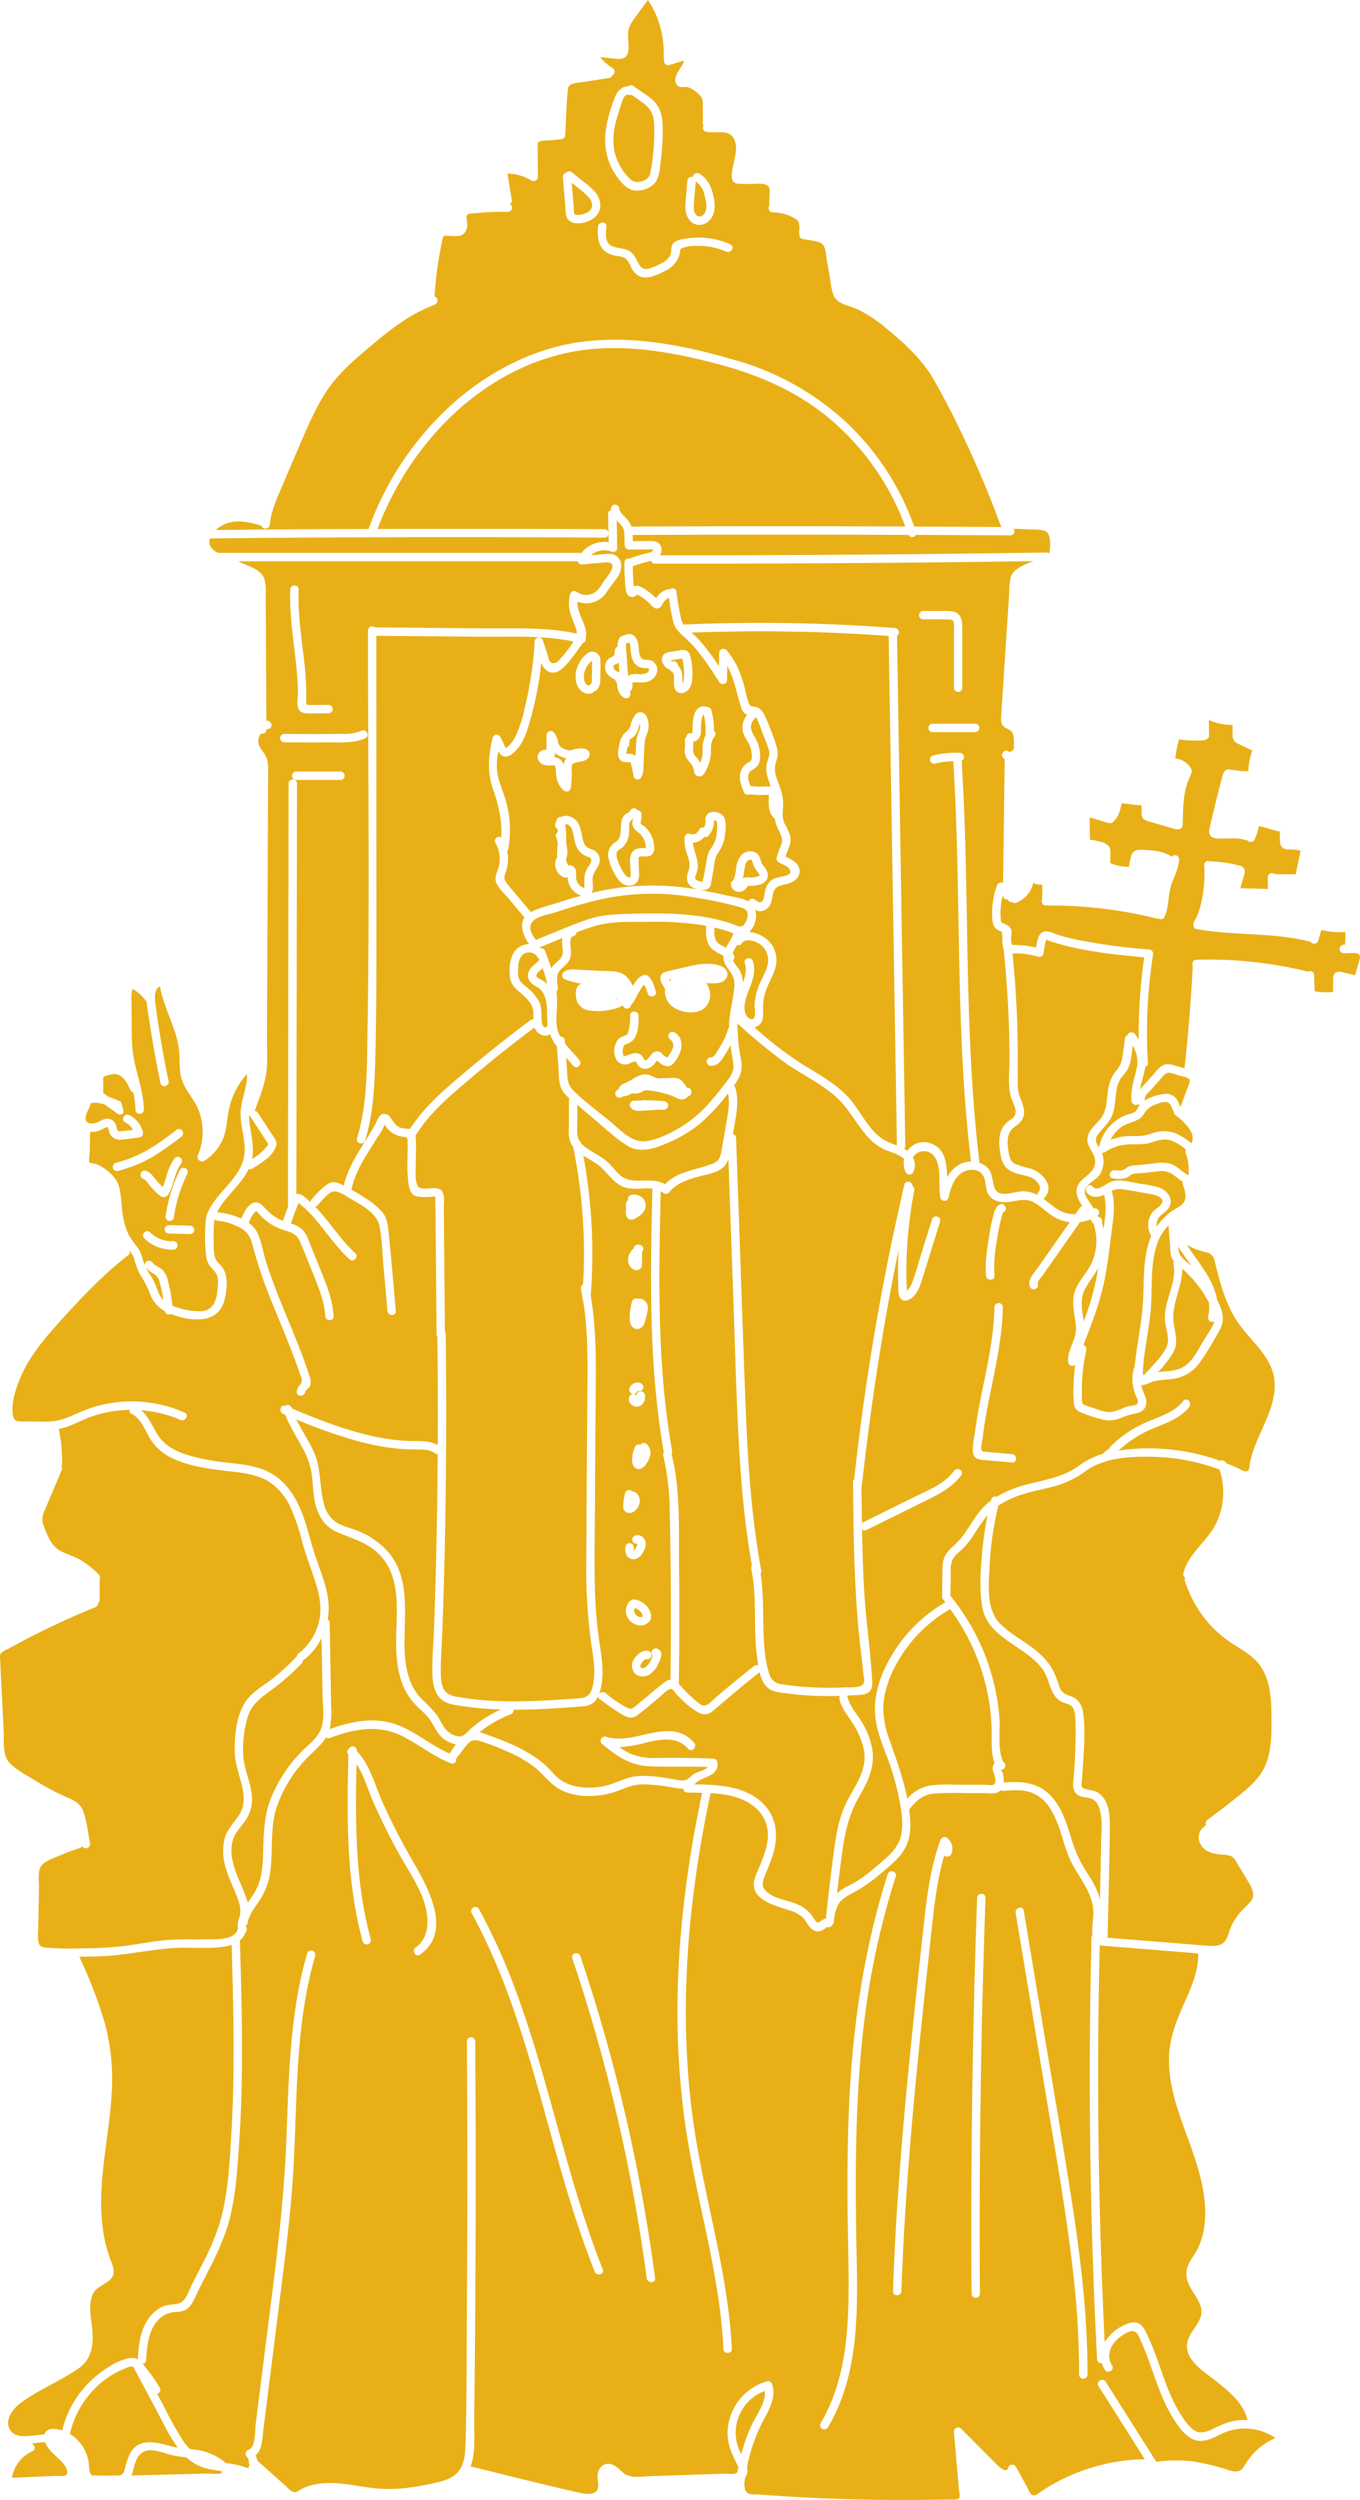 <svg xmlns="http://www.w3.org/2000/svg" width="459" height="843.641" viewBox="0 0 459 843.641">
  <g id="Gruppe_1" data-name="Gruppe 1" transform="translate(-1074.143 -100.702)">
    <path id="Pfad_278" data-name="Pfad 278" d="M1197.106,278.652l.021-.008c.027-.107.053-.215.087-.319-.015-.057-.028-.113-.043-.168A2.538,2.538,0,0,0,1197.106,278.652Z" transform="translate(108.916 157.184)" fill="#e9af16"/>
    <path id="Pfad_279" data-name="Pfad 279" d="M1184.379,279.706a3.306,3.306,0,0,0,.454-.155,2.325,2.325,0,0,0-.349-.126A1.183,1.183,0,0,1,1184.379,279.706Z" transform="translate(97.643 158.306)" fill="#e9af16"/>
    <path id="Pfad_280" data-name="Pfad 280" d="M1270.7,407.774q-3.935-.255-7.841-.781c-1.81-.241-3.732-.422-5.263-1.51-1.708-1.214-2.589-3.325-3.126-5.539-5.186,4.105-10.245,8.354-15.258,12.669-1.569,1.352-3.01,2.072-5.02,1.12a25.692,25.692,0,0,1-6.36-4.92q-.846-.826-1.637-1.708a9.591,9.591,0,0,0-1.135-1.4,1.293,1.293,0,0,1-.185-.106c-1.256-.305-3.554,2.284-4.4,2.972-2.389,1.942-4.72,4.034-7.209,5.848-2.124,1.546-3.719.705-5.8-.573a75.723,75.723,0,0,1-6.972-4.88,1.127,1.127,0,0,1-.49-.947,6.465,6.465,0,0,1-1.46,2.054c-1.488,1.352-3.547,1.4-5.438,1.539-5.248.387-10.5.732-15.765.9-1.961.062-3.922.083-5.885.081a1.451,1.451,0,0,1-.928,1.544,38.908,38.908,0,0,0-8.579,4.556c-.673.475-1.326.977-1.961,1.5,1,.257,1.987.643,2.938.99,1.937.707,3.868,1.429,5.772,2.218a53.374,53.374,0,0,1,9.836,5.1,33.865,33.865,0,0,1,4.418,3.564c1.55,1.5,2.859,3.289,4.688,4.469,3.943,2.542,9.542,2.759,14.025,1.918,3.99-.749,7.453-3.1,11.522-3.43,4.432-.355,8.82.466,13.163,1.2,1.228.207,2.58.513,3.746-.155.749-.43,1.3-1.192,2.018-1.68,1.207-.822,3.858-1.194,4.88-2.476-6.651-.213-13.319.087-19.953-.245-6.428-.321-11.083-3.579-15.844-7.609a1.424,1.424,0,0,1,1.376-2.363c9.486,3.289,21.853-7.23,29.8,2.074,1.177,1.377-.816,3.387-2,2-3.568-4.177-9.289-3.281-14.036-2.121a42.329,42.329,0,0,1-9.182,1.575,22.627,22.627,0,0,0,3.268,2.014,19.936,19.936,0,0,0,9.116,1.644c6.442-.038,12.859-.06,19.3.253a1.457,1.457,0,0,1,1.414,1.414c.388,3.9-3.477,4.467-6.1,5.912a10.445,10.445,0,0,0-1.729,1.324c7.252.147,15,.334,21.077,4.669,6.5,4.645,7.737,11.822,5.435,19.152-.686,2.184-1.582,4.3-2.436,6.417-.881,2.189-1.74,4.007.177,5.84,2.357,2.254,5.946,2.782,8.914,3.822a12.836,12.836,0,0,1,6.434,4.185,17.093,17.093,0,0,0,1.29,1.971c.939.947,1.028.639,2.041-.057a3.778,3.778,0,0,1,1.49-.69q1.078-10.211,2.4-20.4c.813-6.2,1.569-12.488,4.264-18.2,2.825-5.989,7.454-11.215,6.174-18.3a26.3,26.3,0,0,0-4.077-9.47c-1.614-2.495-3.547-4.72-4.177-7.7a1.369,1.369,0,0,1,.189-1.06Q1276.153,408.119,1270.7,407.774Z" transform="translate(76.033 265.057)" fill="#e9af16"/>
    <path id="Pfad_281" data-name="Pfad 281" d="M1211.217,295.458c2.367.832,1.39-3.594,1.439-4.76a21.255,21.255,0,0,1,1.729-7.072c.937-2.3,2.542-4.7,2.819-7.211a6.685,6.685,0,0,0-2.785-6.167c-1.422-.984-4.857-2.163-6.048-.277a1.338,1.338,0,0,1-1.608.573c-.323.532-.647,1.065-.952,1.622a9.4,9.4,0,0,0-.532,1.145,4.271,4.271,0,0,1,.409.641,1.439,1.439,0,0,1-.377,1.818,24.183,24.183,0,0,0,2.1,2.953,8.739,8.739,0,0,1,1.288,4.616c.8-2.133,1.4-4.36.649-6.6-.583-1.731,2.15-2.468,2.727-.752,1.652,4.907-1.635,9.106-2.608,13.736C1209.084,291.555,1209,294.683,1211.217,295.458Z" transform="translate(116.156 149.046)" fill="#e9af16"/>
    <path id="Pfad_282" data-name="Pfad 282" d="M1194.288,276.79a3.48,3.48,0,0,1,.219-.888l-.545.124C1194.087,276.281,1194.2,276.6,1194.288,276.79Z" transform="translate(106.131 155.185)" fill="#e9af16"/>
    <path id="Pfad_283" data-name="Pfad 283" d="M1189.8,397.6h0l0,0Z" transform="translate(102.441 262.977)" fill="#e9af16"/>
    <path id="Pfad_284" data-name="Pfad 284" d="M1189.821,397.587l.006,0-.008,0Z" transform="translate(102.462 262.967)" fill="#e9af16"/>
    <path id="Pfad_285" data-name="Pfad 285" d="M1189.809,397.6l-.007,0-.019.006.013,0Z" transform="translate(102.429 262.977)" fill="#e9af16"/>
    <path id="Pfad_286" data-name="Pfad 286" d="M1189.8,397.6l.011,0C1189.708,397.606,1189.746,397.609,1189.8,397.6Z" transform="translate(102.397 262.979)" fill="#e9af16"/>
    <path id="Pfad_287" data-name="Pfad 287" d="M1285.168,233.022c-.057,0-.1,0-.106.015C1285.011,233.126,1285.087,233.084,1285.168,233.022Z" transform="translate(186.809 117.204)" fill="#e9af16"/>
    <path id="Pfad_288" data-name="Pfad 288" d="M1283.94,290.618a12.594,12.594,0,0,0-1.292-2.821c-.251,2.661-.419,5.6-1.569,7.877a16.078,16.078,0,0,1-2,2.655,9.391,9.391,0,0,0-1.774,4.2c-.53,2.695-.43,5.516-1.292,8.148-.8,2.436-2.378,4.053-4.048,5.912-1.113,1.235-2.186,2.5-1.433,4.232a9.676,9.676,0,0,0,.792,1.388c0-.019,0-.036,0-.055a14.773,14.773,0,0,1,5.278-8.674,14.59,14.59,0,0,1,4.247-2.367,12.809,12.809,0,0,0,2.366-.768c.864-.522,1.162-1.59,1.75-2.37.041-.055.1-.1.139-.151a1.151,1.151,0,0,1-.56-.232,1.316,1.316,0,0,1-.436.219,1.427,1.427,0,0,1-1.739-.988c-.587-3.815.792-7.279,1.573-10.947A10.533,10.533,0,0,0,1283.94,290.618Z" transform="translate(173.729 165.722)" fill="#e9af16"/>
    <path id="Pfad_289" data-name="Pfad 289" d="M1260.8,259.03a.273.273,0,0,0-.07-.023C1260.789,259.056,1260.84,259.1,1260.8,259.03Z" transform="translate(165.275 140.221)" fill="#e9af16"/>
    <path id="Pfad_290" data-name="Pfad 290" d="M1189.151,389.974l0-.007h0Z" transform="translate(101.87 256.219)" fill="#e9af16"/>
    <path id="Pfad_291" data-name="Pfad 291" d="M1189.141,390.013a.082.082,0,0,0,.019-.023v-.021l-.011.019Z" transform="translate(101.861 256.223)" fill="#e9af16"/>
    <path id="Pfad_292" data-name="Pfad 292" d="M1189.113,390.023h0Z" transform="translate(101.836 256.27)" fill="#e9af16"/>
    <path id="Pfad_293" data-name="Pfad 293" d="M1189.113,390.039l.011,0,.019-.032-.021.019Z" transform="translate(101.836 256.254)" fill="#e9af16"/>
    <path id="Pfad_294" data-name="Pfad 294" d="M1189.114,390.041l.008-.009c.028-.043.026-.045,0-.015Z" transform="translate(101.837 256.246)" fill="#e9af16"/>
    <path id="Pfad_295" data-name="Pfad 295" d="M1189.15,390.006h0l.008-.025-.028.045Z" transform="translate(101.85 256.232)" fill="#e9af16"/>
    <path id="Pfad_296" data-name="Pfad 296" d="M1189.118,390.024a.182.182,0,0,0-.009.034l.021-.036-.011,0Z" transform="translate(101.832 256.269)" fill="#e9af16"/>
    <path id="Pfad_297" data-name="Pfad 297" d="M1189.123,390.024a.2.2,0,0,0-.028,0v0Z" transform="translate(101.82 256.27)" fill="#e9af16"/>
    <path id="Pfad_298" data-name="Pfad 298" d="M1187.654,389.05a.34.34,0,0,1,.015.055v-.021A.2.2,0,0,0,1187.654,389.05Z" transform="translate(100.544 255.408)" fill="#e9af16"/>
    <path id="Pfad_299" data-name="Pfad 299" d="M1190.476,391.267c0-.091,0-.179,0-.27,0-.03-.01-.057-.015-.081-.03-.123-.074-.241-.109-.362l-.04-.079c-.066-.128-.14-.253-.219-.375-.034-.049-.068-.1-.1-.149-.045-.066-.17-.147-.025-.04.168.124-.025-.024-.062-.07l-.121-.136q-.124-.136-.254-.26c-.109-.1-.221-.2-.336-.3l-.083-.057a5.807,5.807,0,0,0-.666-.4c-.055-.028-.111-.055-.168-.083-.1-.032-.309-.115-.336-.123l-.047-.011a.76.76,0,0,1-.1.173l-.006.015c-.019.055-.036.111-.053.166-.036.134-.072.575-.051.14-.008.147-.027.29-.027.439,0,.06.006.121.01.183a.25.25,0,0,1,.03.128c.015.083.025.168.04.223s.041.126.062.189c.064.117.122.234.194.347.019.028.038.055.055.081.151.156.313.3.466.451l.049.034c.049.032.1.062.149.092.1.06.2.111.307.164.022.011.049.019.072.028.111.038.223.072.338.1.066.017.136.03.2.043.111,0,.232.017.339.013.038,0,.073,0,.111-.006.066-.019.2-.059.281-.079l.005,0a.156.156,0,0,0,.042-.036.16.16,0,0,1,.058-.074Z" transform="translate(100.547 254.899)" fill="#e9af16"/>
    <path id="Pfad_300" data-name="Pfad 300" d="M1189.142,390.031l.005,0h-.005C1189.061,390.061,1188.951,390.138,1189.142,390.031Z" transform="translate(101.768 256.273)" fill="#e9af16"/>
    <path id="Pfad_301" data-name="Pfad 301" d="M1189.151,389.969l-.007.024,0,0,.007-.025Z" transform="translate(101.864 256.22)" fill="#e9af16"/>
    <path id="Pfad_302" data-name="Pfad 302" d="M1187.664,389.137c0,.092.025.091.028.049a.491.491,0,0,0-.03-.107Z" transform="translate(100.551 255.433)" fill="#e9af16"/>
    <path id="Pfad_303" data-name="Pfad 303" d="M1189.154,389.959l-.005.015h0Z" transform="translate(101.868 256.212)" fill="#e9af16"/>
    <path id="Pfad_304" data-name="Pfad 304" d="M1111.77,201.568a1.377,1.377,0,0,1-.628-1.122A1.377,1.377,0,0,0,1111.77,201.568Z" transform="translate(32.772 88.349)" fill="#e9af16"/>
    <path id="Pfad_305" data-name="Pfad 305" d="M1118.709,203.519c-.888-.338-1.763-.647-2.5-.977C1116.946,202.872,1117.821,203.181,1118.709,203.519Z" transform="translate(37.257 90.206)" fill="#e9af16"/>
    <path id="Pfad_306" data-name="Pfad 306" d="M1113.067,194a11.433,11.433,0,0,0-1.843,1.888A11.433,11.433,0,0,1,1113.067,194Z" transform="translate(32.845 82.636)" fill="#e9af16"/>
    <path id="Pfad_307" data-name="Pfad 307" d="M1201.55,144.394c1.622-1.548.917-4.505.428-6.406a7.632,7.632,0,0,0-3.012-4.829l-.368,4.471a38.5,38.5,0,0,0-.283,4.465,3.445,3.445,0,0,0,1.02,2.617A1.642,1.642,0,0,0,1201.55,144.394Z" transform="translate(109.98 28.749)" fill="#e9af16"/>
    <path id="Pfad_308" data-name="Pfad 308" d="M1119.847,314.392c-.028.2-.081.379-.119.571a23.649,23.649,0,0,0,2.6-1.78,14.055,14.055,0,0,0,1.659-1.571c.33-.371,1.141-1.171,1.158-1.7a2.237,2.237,0,0,0-.362-.641c-.272-.417-.543-.83-.815-1.245q-.767-1.177-1.535-2.352l-3.163-4.843a1.389,1.389,0,0,1-.183-.464,1.6,1.6,0,0,1-.379-.04C1118.8,305.043,1120.564,309.638,1119.847,314.392Z" transform="translate(39.476 176.825)" fill="#e9af16"/>
    <path id="Pfad_309" data-name="Pfad 309" d="M1140.133,401.077a.88.88,0,0,0-.568.973,79.061,79.061,0,0,1-9.9,8.825c-3.777,2.832-7.313,5.012-8.7,9.806a38.294,38.294,0,0,0-1.381,13.134c.336,4.239,2.206,8.156,2.785,12.352a12.858,12.858,0,0,1-2.682,10.013c-1.283,1.7-2.757,3.287-3.491,5.322a13.372,13.372,0,0,0-.383,6.762c.719,4.185,2.755,7.977,4.264,11.9.364.949.745,1.933,1.031,2.938.686-1.033,1.4-2.055,2.067-3.121,2.188-3.524,2.823-7.49,3-11.569.3-6.9.06-13.553,2.559-20.127a48,48,0,0,1,10.33-15.98c2.193-2.293,5.131-4.347,6.5-7.285,1.631-3.5.8-8.348.736-12.084q-.167-9.538-.332-19.076A21.718,21.718,0,0,1,1140.133,401.077Z" transform="translate(36.69 259.672)" fill="#e9af16"/>
    <path id="Pfad_310" data-name="Pfad 310" d="M1189.5,145.988c1.4,1.307,2.606,1.314,4.377.747a3.531,3.531,0,0,0,2.6-3.132c.352-1.661.571-3.364.764-5.05a78.217,78.217,0,0,0,.507-9.327c-.019-3.121-.349-5.814-2.795-7.975a60.314,60.314,0,0,0-4.933-3.56,1.264,1.264,0,0,1-.841.032c-1.639-.5-2.207,1.989-2.582,3.095-.526,1.546-1.041,3.1-1.48,4.671a25.1,25.1,0,0,0-1.082,9.648,18.086,18.086,0,0,0,2.727,7.537A17.108,17.108,0,0,0,1189.5,145.988Z" transform="translate(97.236 15.019)" fill="#e9af16"/>
    <path id="Pfad_311" data-name="Pfad 311" d="M1177.221,142.433a4.486,4.486,0,0,0,.16,1.488c.264.517,1.4.326,1.892.27,1.414-.158,3.236-.781,3.854-2.2.871-1.993-1.03-3.937-2.4-5.112-1.392-1.194-2.83-2.336-4.269-3.477l.592,7.026C1177.108,141.1,1177.164,141.766,1177.221,142.433Z" transform="translate(90.628 28.968)" fill="#e9af16"/>
    <path id="Pfad_312" data-name="Pfad 312" d="M1236.6,202.678a1.4,1.4,0,0,1,.513.106,9.81,9.81,0,0,1,9.25-3.715l-.053-2.855a1.306,1.306,0,0,1-1.35,1.311q-14.805-.1-29.609-.14-51.775-.144-103.549.413a3.6,3.6,0,0,0,.389,3.064,5.334,5.334,0,0,0,2.437,1.816H1236.6Z" transform="translate(33.201 84.601)" fill="#e9af16"/>
    <path id="Pfad_313" data-name="Pfad 313" d="M1186.226,458.933a40.938,40.938,0,0,1,10-6.346c-1.857-.059-3.713-.141-5.567-.289q-3.768-.3-7.507-.871c-2.176-.336-4.582-.553-6.453-1.822-2.736-1.857-3.449-5.354-3.577-8.444-.217-5.207.341-10.521.528-15.725q.586-16.426.907-32.861.255-13.068.323-26.139a1.221,1.221,0,0,1-.737-.228c-1.844-1.3-3.883-1.331-6.061-1.352-2.267-.021-4.518-.089-6.774-.309a82.278,82.278,0,0,1-12.7-2.319,170.153,170.153,0,0,1-21.426-7.519c1.873,3.888,4.394,7.464,6.1,11.447,2.351,5.472,1.648,11.269,3.177,16.9a10.351,10.351,0,0,0,4.5,6.574c2.07,1.2,4.586,1.7,6.794,2.619a26.632,26.632,0,0,1,11.03,7.9c6.061,7.813,5.12,18.186,4.924,27.466-.106,4.988.023,10.151,1.731,14.9a18.436,18.436,0,0,0,4.179,6.685,52.814,52.814,0,0,1,4.737,4.922c1.669,2.225,2.366,5.073,4.886,6.574a5.951,5.951,0,0,0,3.179.984C1183.956,461.56,1185.134,459.882,1186.226,458.933Z" transform="translate(46.977 224.99)" fill="#e9af16"/>
    <path id="Pfad_314" data-name="Pfad 314" d="M1103.072,329.767a10.382,10.382,0,0,1-2.87-2.295,36.055,36.055,0,0,0,2.131,3.475,29.084,29.084,0,0,1,2.148,4.992,7.43,7.43,0,0,0,1.716,2.587,52.18,52.18,0,0,0-1.235-5.957A4.059,4.059,0,0,0,1103.072,329.767Z" transform="translate(23.082 200.864)" fill="#e9af16"/>
    <path id="Pfad_315" data-name="Pfad 315" d="M1240.534,271.591c.869-.383,1.672-2.212,1.825-3.068.409-2.31-.845-2.863-2.65-3.4a129.6,129.6,0,0,0-14.992-3.189,81.406,81.406,0,0,0-32.352.686c-5.073,1.169-10.053,2.7-14.994,4.328-2.223.732-6.193,1.288-7.645,3.172-1.535,1.993-.155,4.317,1.247,6.127a1.328,1.328,0,0,1,.222-.145c5.622-2.244,11.207-4.69,16.921-6.693,5.248-1.841,10.585-1.922,16.086-2.052,9.6-.23,19.359-.173,28.726,2.182,1.365.343,2.719.735,4.052,1.182C1238.035,271.078,1239.54,272.025,1240.534,271.591Z" transform="translate(84.069 141.67)" fill="#e9af16"/>
    <path id="Pfad_316" data-name="Pfad 316" d="M1215.1,240.459a37.207,37.207,0,0,0-1.875-5.093c-.613-1.633-1.16-3.308-1.844-4.911a4.059,4.059,0,0,0-.943-1.484,1.319,1.319,0,0,1-.373.869c-1.782,1.852-1.077,3.87.1,5.8a12.731,12.731,0,0,1,1.924,6.557,5.861,5.861,0,0,1-.619,2.953,6.024,6.024,0,0,1-2.3,1.9c-1.776,1.186-1.067,3.551-.349,5.291a36.146,36.146,0,0,0,4.607.19,14.184,14.184,0,0,1,2.246-.025c-.321-.886-.658-1.788-.96-2.755a10.614,10.614,0,0,1-.545-3.928C1214.3,244.006,1215.484,242.29,1215.1,240.459Z" transform="translate(118.608 113.616)" fill="#e9af16"/>
    <path id="Pfad_317" data-name="Pfad 317" d="M1202.022,266.686c-.023.585-.04,1.167-.019,1.752a6.494,6.494,0,0,0,.179,1.539,6.41,6.41,0,0,0,.223.747c.021.042.1.221.111.247.068.132.149.256.223.385a2.482,2.482,0,0,0,.42.492c.079.077.166.149.251.221.03.025.079.06.115.085.741.505,1.569.905,2.359,1.345a43.83,43.83,0,0,0,2.6-4.8c-.786-.3-1.55-.641-2.236-.858C1204.857,267.4,1203.444,267.018,1202.022,266.686Z" transform="translate(113.246 147.022)" fill="#e9af16"/>
    <path id="Pfad_318" data-name="Pfad 318" d="M1178.066,275.064c1.1-1.671.021-4.128.3-6.008.025-.172.064-.339.1-.509-2.6,1.071-5.188,2.167-7.781,3.2.108.073.213.151.315.23a1.48,1.48,0,0,1,1.531.922c.8,1.986,1.518,3.943,2.14,5.9C1175.523,277.291,1177.132,276.486,1178.066,275.064Z" transform="translate(85.519 148.671)" fill="#e9af16"/>
    <path id="Pfad_319" data-name="Pfad 319" d="M1166.865,277.356a5.922,5.922,0,0,0,.615,3.325,12.563,12.563,0,0,0,2.459,2.323,15.745,15.745,0,0,1,3.977,4.688c1.049,2.129.777,4.118.89,6.4.034.705.321,2.606,1.456,2.342.758-.177.454-2.084.436-2.634-.136-3.881.339-8.888-3.566-11.058-1.618-.9-3.14-2.088-2.917-4.145.253-2.335,2.451-3.276,3.807-4.882.024-.032.056-.04.083-.066l-.13-.334a1.333,1.333,0,0,1-.5-.5,3.365,3.365,0,0,0-4.735-1.145C1167.033,272.888,1166.874,275.459,1166.865,277.356Z" transform="translate(82.128 150.952)" fill="#e9af16"/>
    <path id="Pfad_320" data-name="Pfad 320" d="M1170.228,276.83c.236.453,1.014.726,1.429.958a10.458,10.458,0,0,1,1.671,1.1,6.389,6.389,0,0,1,.5.488,42.993,42.993,0,0,0-1.563-5.42C1171.211,274.8,1169.762,275.931,1170.228,276.83Z" transform="translate(85.029 153.465)" fill="#e9af16"/>
    <path id="Pfad_321" data-name="Pfad 321" d="M1179.278,267.521a4.039,4.039,0,0,0,1.8,1.914,2.905,2.905,0,0,0,.7.3.468.468,0,0,1,.025-.209c0-.275-.011-.549-.027-.824-.079-2.086-.055-3.945,1.056-5.782a6.61,6.61,0,0,0,1.3-2.446c.1-.952-.75-1.113-1.492-1.409a6.1,6.1,0,0,1-3.609-3.485c-.756-1.8-.675-3.839-1.446-5.623a2.943,2.943,0,0,0-1.5-1.7,1.24,1.24,0,0,0-.781,0,33.05,33.05,0,0,1,.332,6.151c.094.513.19,1.026.251,1.546a7.077,7.077,0,0,1-.294,4c-.011.021-.028.038-.04.06a5.293,5.293,0,0,0,.805,2.084,2.237,2.237,0,0,1,1.912.571C1179.6,263.94,1178.572,265.973,1179.278,267.521Z" transform="translate(89.591 130.641)" fill="#e9af16"/>
    <path id="Pfad_322" data-name="Pfad 322" d="M1294.779,302.3a1.105,1.105,0,0,1-.481-.984c-.032-.053-.07-.1-.1-.155-.535-.99-.869-2.691-2.04-3.127-1.3-.483-3.415.47-4.62.945a6.457,6.457,0,0,0-3.425,3.093c-1.656,2.638-5.18,2.57-7.583,4.292a11.75,11.75,0,0,0-3.64,4.362,18.374,18.374,0,0,1,4.884-1.243c1.492-.16,2.983-.058,4.481-.081a15.265,15.265,0,0,0,4.544-.867,11.277,11.277,0,0,1,8-.07,21.478,21.478,0,0,1,5.416,3.392C1302.077,308.25,1297.3,304.255,1294.779,302.3Z" transform="translate(176.044 174.669)" fill="#e9af16"/>
    <path id="Pfad_323" data-name="Pfad 323" d="M1289.544,330.352c-1.567-2.182-3.161-4.339-4.55-6.608.077.649.164,1.3.3,1.912C1285.726,327.593,1287.951,328.981,1289.544,330.352Z" transform="translate(186.764 197.562)" fill="#e9af16"/>
    <path id="Pfad_324" data-name="Pfad 324" d="M1286.677,346.068c.519,3.626,1.737,6.955-.36,10.338a43.422,43.422,0,0,1-4.918,6.238c2.887-.358,5.936-.258,8.482-1.725,3.164-1.824,4.928-5.68,6.761-8.682,1.1-1.8,2.336-3.589,3.3-5.471a5.083,5.083,0,0,0,.439-1.243,1.458,1.458,0,0,1-2.078-1.61,13.009,13.009,0,0,0,.256-4.8,40.589,40.589,0,0,0-5.637-8.073,41.864,41.864,0,0,0-3.368-3.306C1289.655,334,1285.776,339.76,1286.677,346.068Z" transform="translate(183.58 201.095)" fill="#e9af16"/>
    <path id="Pfad_325" data-name="Pfad 325" d="M1268.417,345.645a89.1,89.1,0,0,0,4.188-14.1q.382-1.963.707-3.937c-1.367,2.491-3.181,4.669-4.52,7.249C1266.979,338.347,1267.94,341.983,1268.417,345.645Z" transform="translate(171.474 200.981)" fill="#e9af16"/>
    <path id="Pfad_326" data-name="Pfad 326" d="M1275.644,342.976c-1.448,8.018-4.39,15.593-7.37,23.151a1.405,1.405,0,0,1,1,1.678,61.985,61.985,0,0,0-1.5,12.376q-.028,1.417.01,2.836a11.268,11.268,0,0,0,.125,2.614c.215.747,1.176.86,1.886,1.116q1.25.45,2.512.858c1.648.532,3.483,1.279,5.244,1.131a16.449,16.449,0,0,0,4.324-1.416,12.21,12.21,0,0,1,2.269-.664,9,9,0,0,0,1.891-.366c1.339-.562.23-2.463-.155-3.392a13.67,13.67,0,0,1-.334-9.657,1.012,1.012,0,0,1,.078-.134c.134-1.533.354-3.068.554-4.564.662-4.954,1.644-9.866,2.078-14.85.715-8.209-.286-16.663,2.934-24.4a7.117,7.117,0,0,1,.2-7.709c.869-1.226,2.386-1.861,3.213-3.076,1.486-2.18-2.2-3.064-3.632-3.33-2.216-.411-4.439-.784-6.659-1.177-2.34-.413-4.339-.969-6.474.094,1.414,4.626.46,9.548-.1,14.249C1277.155,333.236,1276.521,338.126,1275.644,342.976Z" transform="translate(171.503 188.474)" fill="#e9af16"/>
    <path id="Pfad_327" data-name="Pfad 327" d="M1287.834,326.223l-.5-6.261a19.713,19.713,0,0,0-2.978,4.232c-.017.03-.055.047-.074.077-3.621,8.043-2.108,17.394-3.1,25.944-.468,4.039-1.2,8.041-1.773,12.067a67.554,67.554,0,0,0-.726,7.3c-.019.59.138.873.385.994a1.331,1.331,0,0,1,.183-.294c2.487-2.655,5.38-5.5,7.181-8.684,1.76-3.108-.205-6.727-.309-10.023-.2-6.306,4.067-12.184,2.9-18.5a1.38,1.38,0,0,1,.153-.93,4.225,4.225,0,0,1-.713-1.088C1287.837,329.6,1287.958,327.773,1287.834,326.223Z" transform="translate(181.175 194.212)" fill="#e9af16"/>
    <path id="Pfad_328" data-name="Pfad 328" d="M1290.615,293.617a17.5,17.5,0,0,0-3.283-.943c-1.429-.117-2.236,1.3-3.1,2.267q-1.428,1.6-2.855,3.2c-.8.9-2.58,2.293-2.329,3.611a1.247,1.247,0,0,1,0,.253,16.329,16.329,0,0,1,7.394-2.237,4.524,4.524,0,0,1,3.6,2.206c.351.551.622,1.535,1.032,2.308q1.066-2.922,2.131-5.846c.343-.943,1.6-3.168.62-3.822A12.364,12.364,0,0,0,1290.615,293.617Z" transform="translate(181.476 170.036)" fill="#e9af16"/>
    <path id="Pfad_329" data-name="Pfad 329" d="M1302.266,308.876a1.415,1.415,0,0,1,.1-.932,16.465,16.465,0,0,0-4.914-2.97c-2.653-.9-4.848.143-7.4.82s-5.086.294-7.668.507a15.74,15.74,0,0,0-7.215,2.544,1.22,1.22,0,0,1-1.141.124c.04.089.09.172.125.264a8.421,8.421,0,0,1-.677,7.034c-1.166,1.965-4.6,3.225-5.141,5.416-.419,1.7,1.516,3.9,2.355,5.259.2.322.4.647.6.969a1.4,1.4,0,0,1,1.35,2.4c.066.134.13.256.191.366a1.49,1.49,0,0,1,1.256,1.026,1.414,1.414,0,0,1-.032,1.058,1.3,1.3,0,0,1,.14.27c.176.615.315,1.237.436,1.861.528-3.841,1.135-7.865.177-11.616-2.012.869-4.26,1.222-5.81-.762-1.107-1.418.88-3.432,2-2,1.216,1.556,3.317-.074,4.536-.8a7.739,7.739,0,0,1,5.135-1.256c2.176.257,4.341.736,6.5,1.116a39.342,39.342,0,0,1,6.217,1.239c2.995,1.054,5.231,4.324,3.015,7.224-.888,1.164-2.321,1.807-3.153,3.006a4.324,4.324,0,0,0-.669,2.946,21.506,21.506,0,0,1,5.48-5.442c1.435-.981,3.468-1.712,4.039-3.519.535-1.7-.14-3.617-.7-5.222a1.206,1.206,0,0,1,.021-.894c-1.273-.781-2.482-1.869-3.223-2.389a6.618,6.618,0,0,0-4.96-1.169c-1.95.19-3.9.411-5.844.617a13.611,13.611,0,0,0-3.047.323c-.677.26-1.169.9-1.865,1.186a9.021,9.021,0,0,1-4.735.207c-1.8-.247-1.028-2.972.752-2.729a7.954,7.954,0,0,0,2.287.075,3.509,3.509,0,0,0,1.675-.924c1.143-.849,2.813-.743,4.172-.886l5.078-.537a14.621,14.621,0,0,1,4.913-.053c2.614.615,4.292,2.793,6.577,4.011l.079.034c.021-.177.042-.353.053-.53a18.341,18.341,0,0,0,.01-2.433,16.34,16.34,0,0,0-.656-3.57A8.009,8.009,0,0,1,1302.266,308.876Z" transform="translate(171.959 180.625)" fill="#e9af16"/>
    <path id="Pfad_330" data-name="Pfad 330" d="M1176.367,239.044a4.179,4.179,0,0,1,.14.568,6.391,6.391,0,0,1,.121-.756,3.482,3.482,0,0,1,.832-1.563,11.762,11.762,0,0,1-2.508-.933,6.009,6.009,0,0,1-1.377-.926l0,.656a1.3,1.3,0,0,1-.26.781A3.412,3.412,0,0,1,1176.367,239.044Z" transform="translate(87.84 119.34)" fill="#e9af16"/>
    <path id="Pfad_331" data-name="Pfad 331" d="M1121.373,551.243c.558.145,1.124.228,1.69.321-2.789-3.8-4.822-8.163-7.028-12.3q-3.957-7.425-7.915-14.849a1.044,1.044,0,0,1-.03-.1c-.922-.336-1.759.123-2.668.471a29.67,29.67,0,0,0-9.561,6.059,31.337,31.337,0,0,0-9.206,16.125c.025.015.055.03.079.045a13.391,13.391,0,0,1,6.308,10.134c.117,1.03.1,3.03,1.015,3.792,2.991.047,5.987.109,8.967.009,1.848-.062,1.941-1.554,2.382-3.093a22.492,22.492,0,0,1,1.422-4.056C1109.906,547.748,1116.2,549.9,1121.373,551.243Z" transform="translate(11.082 375.114)" fill="#e9af16"/>
    <path id="Pfad_332" data-name="Pfad 332" d="M1122.776,545.258a15.956,15.956,0,0,1-6.61-3.722c-1.007-.089-2.014-.181-3.017-.343-2.674-.43-5.19-1.546-7.868-1.931-3.368-.483-5.29,1.067-6.346,4.164-.449,1.316-.692,2.906-1.265,4.271l.432-.011q9.812-.255,19.623-.513l5.606-.145c.613-.017,4.2.36,4.671-.123a.606.606,0,0,0,.081-.747A35.307,35.307,0,0,1,1122.776,545.258Z" transform="translate(20.84 388.383)" fill="#e9af16"/>
    <path id="Pfad_333" data-name="Pfad 333" d="M1087.407,537.734c-1.49.04-3.068.275-4.607.462,1.131.287,1.765,1.918.46,2.523a12.162,12.162,0,0,0-6.985,9.01l9.265-.39,5.425-.228c1.545-.064,4.251.592,3.97-1.539-.317-2.4-3.14-4.35-4.69-5.974A12.77,12.77,0,0,1,1087.407,537.734Z" transform="translate(1.889 387.106)" fill="#e9af16"/>
    <path id="Pfad_334" data-name="Pfad 334" d="M1215.635,528.569a14.978,14.978,0,0,0-7.966,21.343,60.592,60.592,0,0,1,3.215-9.2C1212.5,537.044,1215.99,532.778,1215.635,528.569Z" transform="translate(116.656 378.988)" fill="#e9af16"/>
    <path id="Pfad_335" data-name="Pfad 335" d="M1244.458,399.353a74.27,74.27,0,0,1,16.306,40.674c.394,4.773-.69,10.534,1.226,15.045a1.711,1.711,0,0,1,.166.062,1.441,1.441,0,0,1-.645,2.634,1.613,1.613,0,0,1-.288.109c.324.2.39.313.628.984a7,7,0,0,1,.266.96,6.726,6.726,0,0,1,.083,2.057c-.007.06-.024.126-.034.189,5.7-.415,11.245-.187,15.537,4.064,3.979,3.939,5.65,9.384,7.273,14.583a43.381,43.381,0,0,0,3.886,9.365c1.675,2.829,3.615,5.5,4.886,8.546a21.247,21.247,0,0,1,.979,3.021q.079-4.073.162-8.148.113-5.564.222-11.128c.062-3.1.383-6.319-.085-9.4-.338-2.231-1.111-4.775-3.487-5.533-1.635-.521-3.507-.253-4.818-1.582-1.669-1.69-.937-4.465-.779-6.547q.351-4.58.464-9.172c.081-3.257.174-6.557-.034-9.81a7.244,7.244,0,0,0-.8-3.483c-.82-1.22-2.2-1.335-3.449-1.861-4.332-1.833-4.209-7.432-6.617-10.9-5.657-8.137-18.652-10.492-20.515-21.258-1-5.774-.575-12.05-.089-17.858a114.218,114.218,0,0,1,1.9-13.142,62.55,62.55,0,0,0-4.6,6.536,33.167,33.167,0,0,1-3.189,4.2c-1.13,1.22-2.627,2.191-3.591,3.553-1.4,1.971-1.056,4.712-1.092,7.021q-.045,3.021-.09,6.044A1.341,1.341,0,0,1,1244.458,399.353Z" transform="translate(150.665 240.15)" fill="#e9af16"/>
    <path id="Pfad_336" data-name="Pfad 336" d="M1254.592,388.8a47.579,47.579,0,0,0-18.326,19.131,34.079,34.079,0,0,0-3.956,12.307,29.591,29.591,0,0,0,2.039,12.593c2.333,6.636,4.677,13.044,6,19.85a12.566,12.566,0,0,1,7.136-4.366c3.921-.722,8.1-.373,12.067-.381l6.683-.015c.769,0,2.5.326,3.181-.008.656-.322.719-1.335.632-2.114-.183-1.644-1.563-3.106-.505-4.745a2.7,2.7,0,0,1,.273-.294c-1.424-3.971-.888-8.277-1.045-12.478a70.171,70.171,0,0,0-2.176-14.811,71.82,71.82,0,0,0-11.831-24.824A1.545,1.545,0,0,1,1254.592,388.8Z" transform="translate(140.018 255.048)" fill="#e9af16"/>
    <path id="Pfad_337" data-name="Pfad 337" d="M1209.645,260.553a7.159,7.159,0,0,0,2.938-.509c-.113.051.034-.034.134-.09l0-.009a.506.506,0,0,0,.008-.081c0-.064,0-.072,0-.1-.006,0-.011,0-.023-.051,0-.017-.058-.188-.064-.222a4.082,4.082,0,0,0-.3-.5,11.221,11.221,0,0,1-1.66-2.572c-.164-.454-.253-.932-.407-1.392l-.07-.175c-.028-.049-.083-.145-.092-.158-.019-.028-.015-.028-.017-.036a.744.744,0,0,1-.075-.066c.1.1.047.1-.013-.006l-.053-.028a.424.424,0,0,0-.113-.032c-.1,0-.24.007-.264,0a2.937,2.937,0,0,0-.425.113c.213-.075-.179.1-.264.149-.047.028-.32.249-.147.1-.066.058-.129.126-.194.183l-.057.049a2.854,2.854,0,0,0-.187.29,3.961,3.961,0,0,0-.43,1.143c-.253,1.011-.29,1.856-.462,2.893-.087.526-.2,1.047-.338,1.561a1.657,1.657,0,0,1,.65-.409A5.943,5.943,0,0,1,1209.645,260.553Z" transform="translate(117.748 136.248)" fill="#e9af16"/>
    <path id="Pfad_338" data-name="Pfad 338" d="M1194.606,219.586l.009.006a1.451,1.451,0,0,1,2.031,1.426c1.388,1.2,1.522,3.306,1.482,5.069-.008.322.026.635.047.95l.019-.03a2.213,2.213,0,0,0,.287-.769c.032-.123.087-.392.1-.46,0-.03.019-.14.019-.138.011-.1.019-.2.026-.294.038-.513.053-1.03.053-1.543a22.019,22.019,0,0,0-.2-3.11c-.072-.52-.168-1.037-.277-1.55-.045-.206-.092-.409-.143-.613l-.021,0c-.294.047-.588.1-.884.145q-.772.13-1.548.256c-.475.079-.954.147-1.427.241l.011.013A3.583,3.583,0,0,0,1194.606,219.586Z" transform="translate(106.326 104.368)" fill="#e9af16"/>
    <path id="Pfad_339" data-name="Pfad 339" d="M1204.84,250.234a7.484,7.484,0,0,1-1.458,2.427,1.158,1.158,0,0,1-1.36.364,5.164,5.164,0,0,1-3.866,1.993c.313,3.321,2.4,6.385,1.362,9.874-.217.728-.983,1.965-.326,2.632a3.436,3.436,0,0,0,2.044.609c.075.006.151.008.226.011a10.381,10.381,0,0,1,.332-1.571q.326-1.793.652-3.587c.388-2.133.568-4.286,1.844-6.1a10.47,10.47,0,0,0,1.967-5.578,15.955,15.955,0,0,0-.009-3.046c-.072-.553-.089-.647-.658-.724-.128-.008-.258-.006-.386-.008A5.134,5.134,0,0,1,1204.84,250.234Z" transform="translate(109.847 130.055)" fill="#e9af16"/>
    <path id="Pfad_340" data-name="Pfad 340" d="M1193.749,254.254a6.8,6.8,0,0,0-1.533-2.1,14.937,14.937,0,0,1-1.7-1.433,3.264,3.264,0,0,1-.652-2.429c.036-.364.138-.749.2-1.133a1,1,0,0,1-.13,0,1.3,1.3,0,0,1-.575.724c-.637.388-.592,1.384-.6,2.046a21.735,21.735,0,0,1-.105,2.48,6.948,6.948,0,0,1-2.455,4.763c-.624.477-1.447.726-1.645,1.558a5.07,5.07,0,0,0,.336,2.621,16.679,16.679,0,0,0,2.516,4.814c.3.383,1.113,1.233,1.7.8.379-.283.119-1.842.108-2.28-.047-1.752-.5-4.068.324-5.7.76-1.5,2.323-1.854,3.875-1.829.26,0,.521.019.781.023a.917.917,0,0,0,.215-.021c-.036-.245-.049-.668-.06-.771A6.651,6.651,0,0,0,1193.749,254.254Z" transform="translate(97.732 129.73)" fill="#e9af16"/>
    <path id="Pfad_341" data-name="Pfad 341" d="M1194.115,218.771c.047-.068-.139-.062,0,0Z" transform="translate(106.22 104.538)" fill="#e9af16"/>
    <path id="Pfad_342" data-name="Pfad 342" d="M1197.98,231.964l.005-.006-.005.006Z" transform="translate(109.69 116.262)" fill="#e9af16"/>
    <path id="Pfad_343" data-name="Pfad 343" d="M1198.067,231.988l-.008,0c.023.011.051.011.074.025Z" transform="translate(109.76 116.286)" fill="#e9af16"/>
    <path id="Pfad_344" data-name="Pfad 344" d="M1200.066,228.58h0l0,0h0Z" transform="translate(111.532 113.27)" fill="#e9af16"/>
    <path id="Pfad_345" data-name="Pfad 345" d="M1200.011,228.608a.27.27,0,0,1,.066-.011v0C1200.057,228.6,1200.034,228.6,1200.011,228.608Z" transform="translate(111.489 113.283)" fill="#e9af16"/>
    <path id="Pfad_346" data-name="Pfad 346" d="M1200.053,228.581h0Z" transform="translate(111.526 113.271)" fill="#e9af16"/>
    <path id="Pfad_347" data-name="Pfad 347" d="M1200.069,228.586l0,0-.021.021h.008Z" transform="translate(111.52 113.273)" fill="#e9af16"/>
    <path id="Pfad_348" data-name="Pfad 348" d="M1200.451,244.583c.042.083.075.173.117.26.1-.245.213-.487.3-.737a8.892,8.892,0,0,0,.536-3.2,11.092,11.092,0,0,1,.96-5.342,22.773,22.773,0,0,0-.554-6.923c-.024-.017-.053-.032-.077-.051.017.011-.061.047-.038.006l-.005,0c-.04.042-.079.085-.1.108-.032.06-.126.215-.143.249s-.023.038-.025.036l-.021.072c-.043.134-.087.266-.125.4a12.322,12.322,0,0,0-.453,3.379c-.013,1.233.13,2.568-.628,3.636a3.032,3.032,0,0,1-1.959,1.252c.032.734.015,1.46-.025,2.214a3.3,3.3,0,0,0,.456,2.3A16.352,16.352,0,0,1,1200.451,244.583Z" transform="translate(109.876 113.28)" fill="#e9af16"/>
    <path id="Pfad_349" data-name="Pfad 349" d="M1200.087,228.593l0,0-.034.008h0Z" transform="translate(111.523 113.279)" fill="#e9af16"/>
    <path id="Pfad_350" data-name="Pfad 350" d="M1186.318,218.9q.139,2.011.277,4.022l.275,4.015a5.111,5.111,0,0,1,3.058-.635,6.032,6.032,0,0,0,3.253-.336c.389-.217,1.037-1,.641-1.48-.2-.236-.769-.173-1.045-.185a5.991,5.991,0,0,1-1.865-.289,4.353,4.353,0,0,1-2.327-2.182,9.192,9.192,0,0,1-.809-3.255c-.064-.632-.042-2.252-.549-2.88a3.749,3.749,0,0,0-.809.206,1.4,1.4,0,0,1-.237.215.362.362,0,0,0-.011.124c.011.215,0,.432.007.647C1186.212,217.559,1186.271,218.229,1186.318,218.9Z" transform="translate(99.229 101.857)" fill="#e9af16"/>
    <path id="Pfad_351" data-name="Pfad 351" d="M1187.255,240.341a3.477,3.477,0,0,1,1.629.377,2.615,2.615,0,0,1,.472.36q.059-1.219.119-2.435a21.973,21.973,0,0,1,.388-4c.279-1.2.979-2.27,1.06-3.519a3.513,3.513,0,0,0-.087-.9c-.249.658-.447,1.339-.7,2a6.3,6.3,0,0,1-1.58,2.527c-.307.277-.83.471-1.086.79a2.377,2.377,0,0,0-.219,1.477,1.24,1.24,0,0,1-.624,1.135l-.123.72a7.53,7.53,0,0,0-.266,1.512.312.312,0,0,0,.175,0A3.456,3.456,0,0,1,1187.255,240.341Z" transform="translate(99.286 114.727)" fill="#e9af16"/>
    <path id="Pfad_352" data-name="Pfad 352" d="M1179.41,226.872a1.2,1.2,0,0,0,.579.341c.189.051.077.045.27.032-.122.009.2-.043.262-.064a1.289,1.289,0,0,1,.264-.026,1.32,1.32,0,0,1,.2-.307,1.145,1.145,0,0,0,.309-.735c.013-.075.023-.2.032-.379.011-.206.015-.409.019-.613q.022-1.527.032-3.055c.006-.909.019-1.818.008-2.727,0-.14-.01-.279-.021-.419-.372.332-1.015.966-1.085,1.05a8.087,8.087,0,0,0-1.028,1.675,6.508,6.508,0,0,0-.543,3.594A2.89,2.89,0,0,0,1179.41,226.872Z" transform="translate(92.563 104.713)" fill="#e9af16"/>
    <path id="Pfad_353" data-name="Pfad 353" d="M1185.956,222.693l-.042-.585q-.1-1.423-.194-2.844a3.247,3.247,0,0,1-.305.247c-.481.319-1.26.349-1.448.964a1.271,1.271,0,0,0,.483,1.29A10.928,10.928,0,0,0,1185.956,222.693Z" transform="translate(97.241 105.019)" fill="#e9af16"/>
    <path id="Pfad_354" data-name="Pfad 354" d="M1200.054,228.595h0Z" transform="translate(111.52 113.282)"/>
    <path id="Pfad_355" data-name="Pfad 355" d="M1210.029,257.159l.011.023C1210.029,257.151,1210.025,257.147,1210.029,257.159Z" transform="translate(120.361 138.578)"/>
    <path id="Pfad_356" data-name="Pfad 356" d="M1118.9,203.671a6.806,6.806,0,0,1,1.4,1.015,3.924,3.924,0,0,1,1.013,2.28,3.924,3.924,0,0,0-1.013-2.28A6.806,6.806,0,0,0,1118.9,203.671Z" transform="translate(39.646 91.206)"/>
    <path id="Pfad_357" data-name="Pfad 357" d="M1110.262,197.326a6.653,6.653,0,0,0,.109,2.359A6.653,6.653,0,0,1,1110.262,197.326Z" transform="translate(31.942 85.586)"/>
    <path id="Pfad_358" data-name="Pfad 358" d="M1189.8,397.6l-.013,0-.011,0,.04-.006,0,0Z" transform="translate(102.423 262.977)"/>
    <path id="Pfad_359" data-name="Pfad 359" d="M1141.766,319.873c.117-4.424,2.361-8.7,2.191-13.106a25.892,25.892,0,0,0-6.395,13.444c-.485,3.179-.671,6.306-2.084,9.257a16.654,16.654,0,0,1-5.525,6.353,1.354,1.354,0,0,1-.4.172c-.907.975-2.808-.323-2.175-1.814a20.277,20.277,0,0,0,.313-14.915c-1.677-4.509-5.514-7.615-6.232-12.531-.349-2.391-.224-4.8-.4-7.207a31.589,31.589,0,0,0-1.88-8.15c-1.648-4.709-3.766-9.235-4.624-14.177-2.163,1.079-1.752,4.322-1.488,6.368.377,2.921.816,5.835,1.282,8.742q1.349,8.452,3.119,16.829c.373,1.778-2.353,2.531-2.729.75q-2.167-10.307-3.719-20.73c-.275-1.85-.821-4.381-.958-6.845a1.4,1.4,0,0,1-.3-.279,14.169,14.169,0,0,0-4.458-3.962,11.018,11.018,0,0,0-.347,4q.014,2.857.037,5.712c.023,3.466-.015,6.943.272,10.4.585,7.034,3.781,13.583,3.845,20.681a1.415,1.415,0,0,1-2.829,0,29.247,29.247,0,0,0-.743-5.961,1.245,1.245,0,0,1-.937-.653c-.871-1.85-1.791-3.956-3.666-4.992a3.941,3.941,0,0,0-2.691-.341,17.031,17.031,0,0,0-1.724.453,3.176,3.176,0,0,0-1.09.451l-.006,0a.306.306,0,0,0-.034.16c.017.309-.006.628,0,.937,0,.618.006,1.237.008,1.856s0,1.237.007,1.856a3.478,3.478,0,0,0,.013.573.476.476,0,0,0,.138.126,15.355,15.355,0,0,1,1.5,1.092l.109.079c1.442.462,2.853,1.056,4.22,1.644a23.076,23.076,0,0,1,.905,3.643,1.425,1.425,0,0,1-1.935.507l-3.438-2.495c-.345-.251-.7-.5-1.047-.741-.334-.1-.669-.192-1.011-.268a10.482,10.482,0,0,0-2.435-.262,6.692,6.692,0,0,0-1.016.025c-.228.175-.375.822-.483,1.075-.56,1.311-1.567,2.91-1.46,4.375.113,1.552,1.886,1.65,3.1,1.388,1.535-.332,2.761-1.571,4.409-1.5a3.2,3.2,0,0,1,2.865,2.514c.136.445.141,1.256.535,1.563s1.183.141,1.62.1c1.152-.115,2.3-.266,3.451-.419a6.266,6.266,0,0,0-2.644-2.55c-1.622-.833-.189-3.272,1.427-2.442a8.982,8.982,0,0,1,4.575,5.767,1.44,1.44,0,0,1-1.363,1.791c-1.943.243-3.9.6-5.855.717a3.825,3.825,0,0,1-3.868-1.865,9.542,9.542,0,0,1-.573-1.786c-.16-.553-.2-.649-.771-.449-.737.256-1.4.709-2.131.994a7.41,7.41,0,0,1-2.259.485,7.027,7.027,0,0,1-.994-.017q-.059,3.3-.117,6.606c-.013.662-.445,3.391-.068,3.741.362.336,1.6.334,2.1.517,3.136,1.143,6.923,4.294,7.819,7.6.977,3.6.76,7.515,1.567,11.175a21.16,21.16,0,0,0,1.918,5.5,44.406,44.406,0,0,0,2.981,4.162c1.111,1.6,1.427,3.355,2.008,5.171.064.2.157.381.232.573a1.551,1.551,0,0,1,.7-1.358,1.462,1.462,0,0,1,1.937.507c.719.939,2.1,1.392,3.01,2.125a6.763,6.763,0,0,1,2.106,3.728,55.541,55.541,0,0,1,1.6,8.644,23.605,23.605,0,0,0,9.814,1.846c4.616-.285,5.31-4.96,5.482-8.691a7.853,7.853,0,0,0-.39-3.755,12.032,12.032,0,0,0-1.965-2.386,7.263,7.263,0,0,1-1.588-3.885,56.142,56.142,0,0,1-.059-12.493,1.5,1.5,0,0,1,.164-.556,1.373,1.373,0,0,1,.079-.6c2.593-7.294,10.594-11.509,12.44-19.035C1144.034,330.282,1141.63,325.057,1141.766,319.873Zm-18.526,18.741a1.45,1.45,0,0,1,.509,1.935,49.836,49.836,0,0,0-4.535,14.813,1.424,1.424,0,0,1-1.741.988,1.463,1.463,0,0,1-.988-1.739,52.147,52.147,0,0,1,4.82-15.49A1.424,1.424,0,0,1,1123.24,338.613Zm-22.861.892a1.415,1.415,0,0,1-.753-2.727,44.01,44.01,0,0,0,11.071-4.5,101.631,101.631,0,0,0,9.542-6.711,1.422,1.422,0,0,1,1.935.507,1.461,1.461,0,0,1-.507,1.935,98.414,98.414,0,0,1-9.859,6.9A46.818,46.818,0,0,1,1100.379,339.506Zm9.37-.047c1.593.483,2.412,1.776,3.4,3a21.982,21.982,0,0,0,1.627,1.8c.211.209.456.46.707.7.011-.025.025-.049.034-.075.162-.37.328-.83.472-1.243.313-.905.583-1.825.869-2.738a17.741,17.741,0,0,1,2.506-5.456,1.447,1.447,0,0,1,1.935-.507,1.424,1.424,0,0,1,.507,1.935c-2.234,2.972-2.514,6.872-4.188,10.162-.557,1.1-1.669,1.761-2.813.992a15.65,15.65,0,0,1-2.437-2.182,25.772,25.772,0,0,1-1.956-2.336,3.685,3.685,0,0,0-1.414-1.322C1107.258,341.659,1108,338.928,1109.749,339.458Zm9.344,26.578a13.124,13.124,0,0,1-9.853-3.807,1.415,1.415,0,0,1,2-2,8.282,8.282,0,0,0,1.693,1.373c.319.2.649.388.984.558.17.085.339.166.513.243l.081.034c.078.032.157.062.236.092a11.754,11.754,0,0,0,2.253.6l.164.025.16.015c.211.023.424.038.636.047.377.015.755.009,1.131-.009a1.414,1.414,0,0,1,0,2.829Zm5.618-5.222-7.141-.183a1.441,1.441,0,0,1-1.414-1.414,1.425,1.425,0,0,1,1.414-1.414l7.141.183a1.444,1.444,0,0,1,1.414,1.414A1.428,1.428,0,0,1,1124.71,360.815Z" transform="translate(13.575 156.333)" fill="#e9af16"/>
    <path id="Pfad_360" data-name="Pfad 360" d="M1219.787,416.311c-1.493-19.093-1.871-38.273-2.55-57.408q-.9-25.441-1.8-50.88a7.04,7.04,0,0,1-.835,1.914c-1.923,2.9-6.37,3.385-9.463,4.247-3.7,1.032-7.319,2.252-9.8,5.344a1.43,1.43,0,0,1-2,0,5.489,5.489,0,0,0-.73-.5c-.69,29.254-1.284,58.73,3.828,87.658a1.4,1.4,0,0,1-.2,1.024c3.125,12.222,2.414,25.4,2.553,37.913q.223,19.846-.076,39.693a55.4,55.4,0,0,0,4.669,4.767c.837.7,2.346,2.237,3.44,2.482,1.576.354,3.16-1.641,4.235-2.565q6.378-5.482,12.982-10.694a1.446,1.446,0,0,1,1.476-.2c-.156-.988-.271-1.944-.388-2.8-1.352-9.9.066-19.989-1.954-29.812a1.386,1.386,0,0,1,.209-1.1C1221.7,435.77,1220.549,426.055,1219.787,416.311Z" transform="translate(104.533 183.637)" fill="#e9af16"/>
    <path id="Pfad_361" data-name="Pfad 361" d="M1231.49,281.214a6.276,6.276,0,0,1-1.4-3.87c0-.057.019-.108.023-.164-.07-.045-.14-.089-.211-.132-.224-.134-.454-.258-.685-.381a13.946,13.946,0,0,1-2.868-1.78c-2.093-1.85-2.208-4.822-2.106-7.407a1.508,1.508,0,0,1,.1-.432c-.417-.077-.83-.179-1.249-.251a105.632,105.632,0,0,0-18.311-1.131c-6.234.049-12.855-.283-18.852,1.633-1.82.581-3.619,1.241-5.412,1.927a1.257,1.257,0,0,1-1,1.231c-1.354.349-1.114,2.48-1.013,3.5.185,1.842.305,3.709-.822,5.3-.9,1.275-2.4,2.074-3.195,3.408-.907,1.516-.424,3.692-.288,5.35a1.147,1.147,0,0,1-.473,1.088,31.688,31.688,0,0,1,.176,5.654c-.2,3.178-.56,6.572,1.041,9.472.026.049.066.094.094.143a1.469,1.469,0,0,1,1.522,1.358c.025.334.051.668.077,1,1.5,1.94,3.3,3.758,4.818,5.559,1.167,1.384-.826,3.394-2,2-.788-.935-1.62-1.865-2.448-2.8q.119,1.508.236,3.017c.211,2.714-.1,5.744,1.931,7.811,3.774,3.839,8.331,7.13,12.5,10.534,3.579,2.927,7.494,7.6,12.525,6.815,4.407-.692,8.952-3.11,12.674-5.484a43.794,43.794,0,0,0,9.486-8.6c1.39-1.618,2.714-3.291,4.024-4.973,1.712-2.195,3.475-4.188,3.034-7.166-.305-2.076-.664-4.092-.948-6.114-.434.818-.888,1.627-1.369,2.416-1.173,1.923-2.6,4.648-5.244,4.511a1.414,1.414,0,0,1,0-2.829,2.625,2.625,0,0,1,.272,0,1.594,1.594,0,0,0,.19-.053c-.215.077.307-.194.26-.158a6.787,6.787,0,0,0,.724-.768c.605-.826,1.12-1.731,1.646-2.61a23.14,23.14,0,0,0,2.7-5.929,1.317,1.317,0,0,1,.366-.592c0-.256-.027-.5-.021-.762.109-4.513,1.493-8.763,1.808-13.215C1233.985,284.678,1232.959,283.265,1231.49,281.214Zm-47.02,14.3a4.851,4.851,0,0,1-4.073-4.228,6.562,6.562,0,0,1,.256-3.47,2.329,2.329,0,0,1,1.665-1.262,26.322,26.322,0,0,1-5.616-1.458,1.43,1.43,0,0,1-.624-2.363c1.645-1.422,3.9-.96,5.9-.862l7.068.347c2.063.1,4.4-.053,6.359.685,1.9.713,2.981,2.278,3.922,3.987a1.458,1.458,0,0,1,.166.524,12.6,12.6,0,0,1,1.724-2.5c.969-1.033,2.565-1.918,3.772-.69,1.173,1.194,1.822,3.308,2.291,4.871.528,1.75-2.2,2.489-2.727.752a15.385,15.385,0,0,0-1.214-2.966c-.226.226-.483.471-.54.549a52.714,52.714,0,0,0-2.736,4.765,6.018,6.018,0,0,1-1.039,1.35c-.081.245-.172.49-.275.728a1.423,1.423,0,0,1-2.442,0c-.066-.121-.134-.249-.2-.375a11.386,11.386,0,0,1-4.286,1.452A18.8,18.8,0,0,1,1184.47,295.512Zm10.328,9.568a5.763,5.763,0,0,1,2.24-1.058,1.65,1.65,0,0,0,.943-1.258,16.323,16.323,0,0,0,.626-5.452c-.073-1.824,2.755-1.814,2.828,0,.125,3.189-.087,8.4-3.8,9.478-.69.2-1.009.292-1.261,1.007a4.89,4.89,0,0,0-.268,1.656,2.092,2.092,0,0,0,.315,1.363c.375.371,1.005.017,1.418-.147,1.384-.554,2.855-1.1,4.247-.219.717.453.905,1.105,1.358,1.754.171.243.03.245.3.232a1.268,1.268,0,0,0,.619-.347c1.028-.884,1.6-2.421,3.076-2.693a2.147,2.147,0,0,1,2.02.86,6.063,6.063,0,0,0,.845.769c.155.111.6.288.822.437.087-.115.2-.238.264-.321.228-.315.453-.632.664-.958a7.309,7.309,0,0,0,.937-1.878,2.435,2.435,0,0,0-.805-2.893,1.415,1.415,0,0,1,1.428-2.442c3.025,1.739,2.71,5.6,1.146,8.216-.76,1.275-1.816,3.228-3.519,3.227a4.45,4.45,0,0,1-2.365-.945,9.13,9.13,0,0,1-1.066-.854c-.045-.043-.087-.092-.13-.136-.351.366-.683.913-.916,1.179a4.884,4.884,0,0,1-1.6,1.252,3.052,3.052,0,0,1-4.021-1.039c-.275-.43-.337-1.069-.909-1.067a6.866,6.866,0,0,0-1.958.718,3.5,3.5,0,0,1-4.167-1.1A6.321,6.321,0,0,1,1194.8,305.08ZM1210,329.04a25.143,25.143,0,0,1-2.557.036,1.647,1.647,0,0,1-.173.04q-2.351.153-4.7.3c-1.433.092-3.043.145-3.87-1.273a1.43,1.43,0,0,1,1.222-2.129q1.5-.054,3-.087a1.61,1.61,0,0,1,.852-.077c.132.026.264.04.4.064a43.69,43.69,0,0,1,5.833.3,1.414,1.414,0,1,1,0,2.829Zm8.382-4.535c-.1.038-.189.049-.283.079a2.651,2.651,0,0,1-2.42.992,8.194,8.194,0,0,1-2.365-.949,16.809,16.809,0,0,0-2.561-.9,34.931,34.931,0,0,0-5.176-1.094,11.62,11.62,0,0,0-2.359-.021c-.075.053-.142.1-.221.151a4.5,4.5,0,0,1-2.864.866,2.333,2.333,0,0,0-1.607.215,3.3,3.3,0,0,1-1.488.647,2.265,2.265,0,0,1-.437-.024q-.614.252-1.218.507a1.421,1.421,0,0,1-1.74-.988,1.463,1.463,0,0,1,.988-1.739l.1-.043a2.55,2.55,0,0,1,1.4-1.8,26.651,26.651,0,0,0,2.778-1.32c1.855-1.207,3.952-2.487,6.245-1.7a27.125,27.125,0,0,0,2.844,1.109c1.171-.034,2.34-.055,3.506-.091,1.524-.047,3.2-.33,4.418.8a13.916,13.916,0,0,1,1.573,2.008c.128.173.26.347.385.522C1219.377,321.411,1219.955,323.86,1218.384,324.505Zm12.414-39.462c-1.445,1.742-4.209,1.314-6.225,1.345-.092,0-.188,0-.281,0a6.691,6.691,0,0,1,1.275,3.153,5.77,5.77,0,0,1-4.22,6.453,10.909,10.909,0,0,1-8.35-1.648,6.457,6.457,0,0,1-2.6-5.991c-.226-.368-.458-.734-.664-1.116-.532-.992-1.192-2.146-.8-3.3.43-1.271,1.746-1.454,2.882-1.718l3.936-.913c4.271-.992,9.116-2.352,13.415-.762C1231.064,281.244,1232.272,283.262,1230.8,285.044Z" transform="translate(88.202 146.112)" fill="#e9af16"/>
    <path id="Pfad_362" data-name="Pfad 362" d="M1266.545,273.712a1.433,1.433,0,0,1-1.74.988,30.4,30.4,0,0,0-6.216-1.137c-.775-.053-1.629.025-2.457,0q.993,9.991,1.45,20.021c.351,7.886.325,15.755.291,23.646a13.516,13.516,0,0,0,.917,5.263,13.432,13.432,0,0,1,1.246,4.217c.155,2.953-1.458,4.071-3.56,5.682-2.506,1.918-2.12,5.638-1.641,8.411.292,1.7.592,3,2.246,3.822a34.573,34.573,0,0,0,5.162,1.561c3.922,1.245,8.271,5.9,4.678,9.851a1.341,1.341,0,0,1-.39.285l.057.04c2.252,1.646,4.292,3.734,6.99,4.641a11.03,11.03,0,0,0,3.76.569l1.467-2.093a1.41,1.41,0,0,1,.9-.588c-.194-.321-.4-.637-.59-.96-1.364-2.31-2.112-4.724-.328-7.034,1.85-2.395,5.057-3.345,5.235-6.84.159-3.136-3.042-5.082-2.576-8.284.385-2.649,2.674-4.292,4.265-6.227,2.156-2.623,2.165-5.97,2.586-9.185a13.427,13.427,0,0,1,2.768-7.177,8.788,8.788,0,0,0,2.193-4.869c.3-2.04.56-4.09.841-6.134a1.067,1.067,0,0,1,.764-.947,1.5,1.5,0,0,1,2.642-.419c.438.643.843,1.284,1.226,1.931a176.57,176.57,0,0,1,1.856-27.832c-6.242-.588-12.488-1.214-18.667-2.291a100.332,100.332,0,0,1-9.955-2.223c-.852-.241-1.7-.494-2.549-.764.137.043-2.18-.643-1.709-.866C1267.2,269.009,1266.685,273.118,1266.545,273.712Z" transform="translate(159.738 148.867)" fill="#e9af16"/>
    <path id="Pfad_363" data-name="Pfad 363" d="M1194.86,202.03a1.282,1.282,0,0,1-1.3-.977c-.6.17-1.205.311-1.8.47-1.48.392-2.938.864-4.375,1.392.015,1.6.062,3.2.172,4.794.044.662.089,1.331.153,2,1.518-.792,3.383.636,4.626,1.509a23.627,23.627,0,0,1,2.065,1.629c.307.273.6.556.894.849.032-.057.054-.117.089-.172a6.469,6.469,0,0,1,3.9-2.857,1.356,1.356,0,0,1,.707,0,1.27,1.27,0,0,1,2.12.7,93.246,93.246,0,0,0,1.665,9.595,5.648,5.648,0,0,0,.826,1.675,1.35,1.35,0,0,1,.349-.087,599.079,599.079,0,0,1,70.906,1.188,1.471,1.471,0,0,1,.715,2.672l.6,37.127,2.188,134.892a1.268,1.268,0,0,1-.405,1,8.7,8.7,0,0,1,1.114.764,6.62,6.62,0,0,1,7.49-2.648c5.237,1.493,5.776,6.623,5.944,11.522,1.533-2.672,3.789-4.786,7.106-5.216a9.243,9.243,0,0,1,.945-.041c-1.175-9.738-2.01-19.512-2.595-29.3-2.1-35.249-1.186-70.6-3.4-105.844q-1.038.028-2.07.126c-.734.072-1.183.132-1.909.26-.7.123-1.4.272-2.093.441a1.444,1.444,0,0,1-1.739-.988,1.429,1.429,0,0,1,.988-1.741,32.4,32.4,0,0,1,9.025-.916,1.445,1.445,0,0,1,1.414,1.414,1.413,1.413,0,0,1-.8,1.256c.628,9.966,1.018,19.948,1.284,29.931.941,35.286.492,70.688,4.763,105.789a6.724,6.724,0,0,1,2.14,1.122c2.159,1.759,2.08,4.234,2.727,6.719,1.124,4.317,6.081,2.037,9.11,1.778a9.941,9.941,0,0,1,5.555,1.214,1.361,1.361,0,0,1,.373-1.048c1.443-1.588-.556-3.826-1.978-4.577-1.924-1.015-4.239-1.152-6.255-1.942-3.347-1.314-4.234-3.519-4.731-6.906-.4-2.731-.552-5.821.866-8.312a9.969,9.969,0,0,1,3.159-2.959c2.327-1.754.737-4.305-.062-6.453-1.512-4.054-.8-8.727-.8-12.968q0-7-.264-14c-.307-8.033-.9-16.053-1.727-24.049a6.754,6.754,0,0,1-.354-3.245c-.089-.786-.164-1.575-.258-2.361l0,0a9.659,9.659,0,0,1-1.6-.771c-1.467-1.011-1.548-2.7-1.624-4.343a27.29,27.29,0,0,1,1.616-10.511,1.481,1.481,0,0,1,2.044-.881l.56-41.607c0-.026.015-.043.015-.07a3.33,3.33,0,0,1-.562-.492c-1.2-1.365.8-3.372,2-2q1.867-.308,1.639-2.008c.021-.445.03-.892.028-1.337a9.363,9.363,0,0,0-.29-2.533c-.56-1.863-1.863-1.631-3.091-2.67-1.139-.966-1.007-2.3-.928-3.666.128-2.18.285-4.358.426-6.534q.9-13.77,1.8-27.538.226-3.5.456-7a26.383,26.383,0,0,1,.515-5.7c.879-2.942,4.937-4.324,7.686-5.42q-12.375.178-24.751.33Q1246.365,202.075,1194.86,202.03Zm108.1,56.846h-14.413a1.415,1.415,0,0,1,0-2.829h14.413A1.415,1.415,0,0,1,1302.959,258.876Zm-4.349-14.964a1.415,1.415,0,0,1-2.829,0q0-8.769-.005-17.536c0-1.358.085-2.746-.017-4.1-.1-1.326-.824-1.418-2.014-1.433-2.789-.04-5.58-.021-8.371-.03a1.415,1.415,0,0,1,0-2.829q2.557.008,5.116.019a37.51,37.51,0,0,1,4.513.085c2.964.37,3.594,2.772,3.6,5.365Q1298.623,233.682,1298.611,243.913Z" transform="translate(100.314 88.887)" fill="#e9af16"/>
    <path id="Pfad_364" data-name="Pfad 364" d="M1115.495,345.993c-7.777,6.038-14.635,13.1-21.251,20.368-5.706,6.268-11.575,12.714-15,20.572-1.618,3.707-3.426,8.922-2.714,13.029.287,1.648.9,2.116,2.469,2.182,1.165.051,2.346.013,3.511.019,2,.011,4,.06,6,.023,4.566-.085,8.073-2.167,12.2-3.811a43.114,43.114,0,0,1,11.2-2.748,44.174,44.174,0,0,1,22.586,3.545c1.667.73.224,3.166-1.427,2.444a40.9,40.9,0,0,0-13.255-3.249c2.314,1.978,3.587,4.846,5.116,7.522,2.408,4.213,6.227,6.272,10.755,7.645a74.792,74.792,0,0,0,13.577,2.557c4.1.453,8.284.881,12.137,2.45,7.437,3.03,11.341,10.015,13.708,17.324,1.4,4.335,2.434,8.771,3.947,13.072,1.505,4.279,3.206,8.527,3.842,13.046a22.845,22.845,0,0,1-.136,7.021,1.278,1.278,0,0,1,.681,1.147l.487,27.954a28.259,28.259,0,0,1-.5,7.886c7.2-2.642,15.186-4.254,22.61-1.546,6.423,2.344,11.594,7.072,17.83,9.761.666-.905,1.371-2,2.156-3.087a10.211,10.211,0,0,1-3.485-1.426c-2.269-1.471-3.274-3.57-4.577-5.836-1.482-2.576-3.879-4.305-5.855-6.464a20.818,20.818,0,0,1-3.719-5.716c-1.965-4.492-2.463-9.48-2.514-14.336-.106-10.125,2.18-22.429-5.772-30.382-4.028-4.028-9.1-5.3-14.156-7.468-4.432-1.906-6.713-6.023-7.577-10.619-.564-2.987-.562-6.04-1.007-9.04a24.9,24.9,0,0,0-2.534-7.7c-2.089-4.107-4.709-7.905-6.355-12.21l-.717-.3c-1.625-.675-.95-3.3.658-2.746a1.445,1.445,0,0,1,2.229.717c.024.075.055.145.079.219,8.005,3.313,16.082,6.536,24.5,8.652a73.154,73.154,0,0,0,14.562,2.25c3.4.153,7.094-.317,10.14,1.412q.091-18.245-.132-36.489a1.312,1.312,0,0,1-.27-.784l-.257-29.078q-.059-6.568-.115-13.132c-.011-1.239-.115-2.519-.034-3.753.007-.107-.053-.388-.07-.6-.232,0-.541-.051-.6-.043a23.009,23.009,0,0,1-5.22.036c-3.053-.424-3.157-4.128-3.392-6.6-.371-3.888.032-7.794-.1-11.688-.049-1.4.143-1.7-1.193-1.882a11.491,11.491,0,0,1-1.733-.3,8.235,8.235,0,0,1-3.545-2.155,6.048,6.048,0,0,1-1.222-1.69l-.022-.045a20.394,20.394,0,0,1-2.341,4.156c-3.464,5.72-7.545,11.2-8.891,17.862,1.646.909,3.266,1.867,4.818,2.927a24.357,24.357,0,0,1,5.638,4.7c1.484,1.893,1.822,4.124,2.065,6.455.311,2.978.579,5.959.858,8.938q.834,8.941,1.584,17.888c.153,1.818-2.678,1.8-2.828,0q-.614-7.321-1.284-14.637c-.422-4.609-.46-9.51-1.4-14.047-.907-4.392-6.061-7.019-9.636-9.106-1.708-1-4.816-3.383-6.723-2.237-1.692,1.018-3.211,2.944-4.526,4.383a1.228,1.228,0,0,1-.875.421c.311.321.63.635.932.964,4.4,4.8,7.894,10.377,12.686,14.824,1.337,1.243-.668,3.238-2,2-4.134-3.837-7.307-8.514-10.922-12.81a42.546,42.546,0,0,0-5.885-5.927c-.042-.034-.21-.145-.364-.262l-.1.247c-.245.564-.453,1.147-.668,1.726a1.292,1.292,0,0,1-.194.5l-.04.1c-.545,1.448-1.058,2.91-1.556,4.377a9.379,9.379,0,0,1,3.649,1.856c1.75,1.609,2.427,4.168,3.294,6.3l3.151,7.762c2.012,4.956,3.975,9.91,4.313,15.307.115,1.82-2.715,1.808-2.828,0-.285-4.533-1.886-8.79-3.568-12.965-1.6-3.983-3.185-7.979-4.846-11.939-.977-2.333-2.34-3.138-4.682-3.854a21.414,21.414,0,0,1-4.96-2.093,18.265,18.265,0,0,1-4.177-3.509c-.773-.875-1-1.5-1.844-.377a13.032,13.032,0,0,0-1.677,3.079,1.236,1.236,0,0,1-.109.172,9.265,9.265,0,0,1,3.223,3.913c1.241,3,1.754,6.372,2.736,9.474,1,3.155,2.129,6.27,3.321,9.359,2.44,6.329,5.15,12.552,7.62,18.869,1.26,3.221,2.48,6.466,3.528,9.763a5.44,5.44,0,0,1,.353,3.666c-.215.543-1.648,1.56-1.686,1.95-.179,1.8-3.008,1.81-2.829,0a3.534,3.534,0,0,1,.873-2.025c.46-.673.913-1.032.826-2.014a10.682,10.682,0,0,0-.671-2.056c-.962-2.872-2.02-5.712-3.121-8.531-2.1-5.378-4.381-10.687-6.517-16.052a154.656,154.656,0,0,1-5.767-16.732c-.871-3.221-1.261-5.855-4.364-7.69a19.67,19.67,0,0,0-8.175-2.6,1.4,1.4,0,0,1-.907-.449,66.96,66.96,0,0,0-.213,8.561,18.065,18.065,0,0,0,.432,4.347c.387,1.28,1.448,2,2.248,2.993,2.414,3.006,1.822,8.1.845,11.6-2.278,8.182-11.669,6.851-18.016,4.43a1.324,1.324,0,0,1-2-.928,11.214,11.214,0,0,1-5.207-6.41,32.62,32.62,0,0,0-3.17-5.938,27.086,27.086,0,0,1-2.042-5.514,9.379,9.379,0,0,0-1.5-2.582l-.044.036a1.449,1.449,0,0,0-.226-.313A1.128,1.128,0,0,1,1115.495,345.993Z" transform="translate(1.969 178.236)" fill="#e9af16"/>
    <path id="Pfad_365" data-name="Pfad 365" d="M1164.317,279.225a104.379,104.379,0,0,1,30.468-44.1c11.449-9.583,25.264-16.608,40.108-18.869,17.775-2.706,36.041.969,53.1,5.959a91.572,91.572,0,0,1,38.505,21.907,88.971,88.971,0,0,1,21.979,34.279q14.768.059,29.535.14a1.392,1.392,0,0,1-.111-.2,1.49,1.49,0,0,1-.336-.534q-5.021-13.645-11.156-26.838c-3.5-7.5-7.205-14.939-11.318-22.12-4.019-7.021-10.132-12.484-16.323-17.59a45.42,45.42,0,0,0-9.457-6.206c-2.717-1.277-6.828-1.618-8.1-4.779a31.593,31.593,0,0,1-1.228-6.134q-.509-2.888-1.022-5.78c-.349-1.963-.255-4.856-2.218-5.744-1.69-.764-4.169-.888-5.989-1.277a1.233,1.233,0,0,1-.965-1.58,1.1,1.1,0,0,1-.155-.632,8.814,8.814,0,0,0-.081-3.151,2.086,2.086,0,0,0-.617-1.015,6.473,6.473,0,0,0-1.288-.83,14.936,14.936,0,0,0-6.919-1.778,1.433,1.433,0,0,1-1.414-1.414,1.367,1.367,0,0,1,.251-.745,1.43,1.43,0,0,1-.038-.247c.06-1.177.1-2.353.121-3.532.013-.822.213-2.086-.354-2.772-.905-1.094-2.991-.935-4.249-.939a44.787,44.787,0,0,1-6.265-.034c-2.123-.317-1.98-2.4-1.78-4.079.413-3.481,2.233-7.3.784-10.762-1.612-3.851-6.429-1.907-9.617-2.693a1.336,1.336,0,0,1-.784-2.052,1.25,1.25,0,0,1-.27-.83c.053-1.8.063-3.589.011-5.382a15.849,15.849,0,0,0-.124-2.54,3.126,3.126,0,0,0-1.169-1.754,9.685,9.685,0,0,0-3.619-2.416c-1.249-.349-2.614.385-3.668-.641-1.931-1.874.56-5.061,1.557-6.747a4.879,4.879,0,0,0,.677-1.522.71.71,0,0,0,.007-.094c-.04.011-.079.021-.119.034-1.637.475-3.27.962-4.9,1.443a1.392,1.392,0,0,1-1.656-1.852,1.258,1.258,0,0,1-.188-.726,33.269,33.269,0,0,0-2.125-13.217,30.112,30.112,0,0,0-1.3-2.934q-.4-.8-.849-1.575a7.541,7.541,0,0,1-.933-1.526.953.953,0,0,1-.1-.106c-.047.064-.094.126-.14.19-.349.47-.694.943-1.039,1.414l-2.225,3.032c-1.339,1.825-2.96,3.689-3.242,6.019-.275,2.291.43,4.656-.058,6.93-.494,2.293-2.342,2.433-4.334,2.225l-5.116-.536a15.739,15.739,0,0,0,4.26,3.7,1.489,1.489,0,0,1-.275,2.587,1.086,1.086,0,0,1-.939.762q-4.014.617-8.026,1.235c-1.245.19-2.583.272-3.8.583-1.362.351-1.965.73-2.1,2.118-.505,5.078-.6,10.234-.892,15.329a1.456,1.456,0,0,1-1.414,1.414q-2.323.209-4.646.421a10.734,10.734,0,0,0-2.324.209c-1.271.436-.905,1.13-.9,2.172l.064,9.9a1.427,1.427,0,0,1-2.129,1.22,16.206,16.206,0,0,0-8.156-2.335q.735,4.418,1.469,8.835a1.441,1.441,0,0,1-.592,1.435,1.418,1.418,0,0,1-.677,2.636c-2.48-.045-4.958,0-7.432.158-1.133.072-2.265.17-3.395.287-.684.072-2.519-.034-3,.63-.42.573,0,1.929.047,2.58a5.877,5.877,0,0,1-.241,2.3,3.255,3.255,0,0,1-3.138,2.212c-1.133.043-2.281-.074-3.413-.1-1.333-.036-1.3.009-1.573,1.312q-.736,3.448-1.3,6.932c-.651,4.043-1.073,8.116-1.365,12.2a1.48,1.48,0,0,1,.072,2.793c-.328.123-.645.27-.969.4a1.543,1.543,0,0,1-.366.151c-6.885,2.842-12.942,7.268-18.616,12.048-5.793,4.877-12,9.842-16.255,16.182-4.426,6.589-7.422,14.185-10.574,21.435-1.684,3.877-3.332,7.769-4.979,11.662-1.684,3.99-3.506,8-3.894,12.365-.147,1.656-2.518,1.78-2.783.388-3.607-1.111-7.482-2.035-11.192-1a11.4,11.4,0,0,0-4.249,2.425q13.659-.141,27.321-.241C1148.165,279.255,1156.242,279.255,1164.317,279.225ZM1271.55,166.236q.184-2.226.366-4.45a1.442,1.442,0,0,1,1.414-1.414,1.321,1.321,0,0,1,.436.094,1.455,1.455,0,0,1,2.11-1.213,9.719,9.719,0,0,1,4.428,6.11c.683,2.3,1.216,5.08.449,7.415-.777,2.355-3.119,4.3-5.7,3.726-2.674-.59-3.783-3.474-3.8-5.929C1271.241,169.129,1271.432,167.675,1271.55,166.236ZM1244.7,142.721a54.528,54.528,0,0,1,2.742-9.18c.779-1.98,2.342-3.762,4.467-3.7a1.468,1.468,0,0,1,1.931-.047c2.3,1.9,5.125,3.185,7.126,5.44,2.189,2.468,2.606,5.5,2.636,8.693a77.748,77.748,0,0,1-.577,10.26c-.324,2.661-.36,6.24-2.186,8.388a8.38,8.38,0,0,1-7.045,2.365c-2.646-.487-4.745-3.293-6.161-5.391C1244.25,154.546,1243.539,148.557,1244.7,142.721Zm-.094,34.449c-.224,2.208-.607,5.376,1.786,6.532,1.846.894,4.043.62,5.861,1.675,1.71.99,2.316,2.655,3.21,4.3.788,1.452,1.654,2.088,3.408,1.665a18.488,18.488,0,0,0,3.735-1.488,8.058,8.058,0,0,0,3.289-2.525c.82-1.246.354-2.467.82-3.738.7-1.918,3.363-2.15,5.071-2.419a26.179,26.179,0,0,1,14.649,2c1.667.726.224,3.162-1.427,2.442a23.111,23.111,0,0,0-9.938-1.929,13.436,13.436,0,0,0-4.678.643c-.884.394-.771.268-.964,1.3a10.713,10.713,0,0,1-.347,1.629,9.265,9.265,0,0,1-4.752,4.9c-2.093,1.084-4.671,2.359-7.087,2.157-2.116-.177-3.434-1.656-4.339-3.438a7.516,7.516,0,0,0-1.837-2.919c-1.009-.735-2.523-.79-3.707-1.028-5.052-1.013-6.046-5.161-5.58-9.757C1241.957,175.373,1244.786,175.359,1244.6,177.17Zm-13.615-18.128c.026-.034.041-.081.072-.113a1.458,1.458,0,0,1,2,0l4.343,3.5a21.012,21.012,0,0,1,3.543,3.277c1.778,2.276,2.28,5.418.315,7.741a8.509,8.509,0,0,1-6.359,2.583,3.821,3.821,0,0,1-3.485-1.563c-.745-1.269-.611-3.072-.732-4.5q-.4-4.792-.809-9.58A1.375,1.375,0,0,1,1230.989,159.042Z" transform="translate(34.212 0)" fill="#e9af16"/>
    <path id="Pfad_366" data-name="Pfad 366" d="M1195.787,374.3c7.464-6.325,15.1-12.452,22.955-18.281a1.154,1.154,0,0,1,1.018-.228c-.017-.792,0-1.586-.023-2.327-.1-2.857-2.2-4.856-4.237-6.611a12.23,12.23,0,0,1-2.855-2.953,7.639,7.639,0,0,1-.869-3.549,13.211,13.211,0,0,1,1.2-6.885,6.026,6.026,0,0,1,5.271-3.117c-1.865-2.795-3.242-6.4-1.479-9l-5.51-6.547c-1.333-1.584-3.3-3.289-4.048-5.267-.758-2,.451-3.647.909-5.546a10.731,10.731,0,0,0-1.169-7.788,1.394,1.394,0,0,1,1.931-1.88c.383-5.618-.866-10.832-2.742-16.293-2.05-5.965-1.563-11.271-.143-17.323a1.429,1.429,0,0,1,2.586-.338c.472.983,1,1.957,1.42,2.963.377.892.175,1.135,1.139.345a10.6,10.6,0,0,0,2.563-3.376,43.348,43.348,0,0,0,3.057-9.412,120.085,120.085,0,0,0,3.419-22.657,1.421,1.421,0,0,1,2.778-.377l1.589,4.861a8.345,8.345,0,0,0,.764,2.223c.854,1.026,2.029.588,2.793-.117a37.772,37.772,0,0,0,5.19-6.6c-10.36-2.212-21.358-1.527-31.866-1.62l-34.673-.309.01,36.8q.008,34.088.017,68.174c0,11.186-.034,22.377-.29,33.561-.245,10.658-.409,21.494-3.532,31.779-.528,1.739-3.257.994-2.727-.752,3.577-11.788,3.336-24.417,3.541-36.62.75-44.889.164-89.826.153-134.721a1.424,1.424,0,0,1,2.327-1.058l36.112.321c10.587.094,21.582-.519,32,1.782a5.293,5.293,0,0,0-.424-2.27c-.511-1.316-1.077-2.617-1.5-3.968a12.2,12.2,0,0,1-.3-7.092,1.425,1.425,0,0,1,2.076-.847,5.622,5.622,0,0,0,6.125.366c1.8-1.077,2.681-3.362,3.986-4.958,1.486-1.816,4.109-5.629-.377-5.259-2.621.217-5.241.464-7.86.7a1.235,1.235,0,0,1-1.328-1.09H1120.043l1.724.769c2.78,1.241,6.319,2.242,7.281,5.506a19.276,19.276,0,0,1,.372,5.307l.034,6.6q.031,6.124.06,12.25.059,11.711.117,23.419c1.761-.36,2.5,2.342.732,2.729a4.564,4.564,0,0,0-.717.219v.021a1.365,1.365,0,0,1-1.8,1.3,4.141,4.141,0,0,0-.943,2.7c.03,2.035,1.937,3.464,2.689,5.246.781,1.85.635,3.934.628,5.895q-.017,4-.034,8-.116,27.048-.23,54.093-.057,13.408-.113,26.812c-.017,4.135.351,8.5-.359,12.589s-2.432,8.113-3.788,12.046a1.335,1.335,0,0,1,1.088.628l3.794,5.81c.6.922,1.22,1.835,1.807,2.766a3.244,3.244,0,0,1,.556,2.683,10.133,10.133,0,0,1-3.44,4.43,36.421,36.421,0,0,1-4.708,3.176,1.281,1.281,0,0,1-1.132.126c-2.567,5.41-7.984,9.184-10.675,14.579a25.678,25.678,0,0,1,8.216,2.127c.754-1.874,1.861-4.258,3.675-5.156,1.969-.971,3.36.588,4.575,1.92a15.536,15.536,0,0,0,5.789,3.994c.536-1.575,1.092-3.14,1.684-4.692q.023-15.609.047-31.217.085-55.846.172-111.694a1.415,1.415,0,0,1,2.828,0l-.049,31.577q-.082,53.5-.164,107c1.46-.355,2.721.928,3.758,1.81.349.3.677.617,1.013.928a1.341,1.341,0,0,1,.368-.967c1.682-1.839,3.605-4.113,5.8-5.346,1.778-1,3.406-.111,5.057.707,1.767-7.741,6.985-13.941,10.7-20.823.59-1.092,1.082-2.919,2.431-3.323a2.369,2.369,0,0,1,2.572,1.13c1.339,1.769,2.1,3.481,4.62,3.741a18.27,18.27,0,0,1,2.006.17C1182.739,385.49,1189.27,379.822,1195.787,374.3ZM1137.7,210.684c.074-1.818,2.9-1.822,2.829,0-.321,7.884.888,15.673,1.78,23.483a106.536,106.536,0,0,1,.824,11.935c0,.758-.115,1.567-.038,2.314.149,1.409.313,1.231,1.724,1.226q2.911-.014,5.823-.026a1.415,1.415,0,0,1,0,2.829c-2.3.009-4.611.047-6.917.03-1.369-.009-2.717-.232-3.283-1.658-.666-1.68-.119-4.092-.151-5.87-.04-2.186-.179-4.369-.373-6.547C1139.1,229.159,1137.324,220,1137.7,210.684Zm-2.048,51.555a1.415,1.415,0,0,1,0-2.829c4.524.025,9.048.047,13.574.028,2.189-.009,4.381-.021,6.572-.066a13.891,13.891,0,0,0,5.874-1.018c1.635-.788,3.066,1.65,1.429,2.442-3.911,1.891-8.588,1.439-12.812,1.465C1145.415,262.29,1140.534,262.265,1135.656,262.239Zm19.027,12.7h-14.99a1.415,1.415,0,0,1,0-2.829h14.99A1.415,1.415,0,0,1,1154.683,274.939Z" transform="translate(34.407 88.966)" fill="#e9af16"/>
    <path id="Pfad_367" data-name="Pfad 367" d="M1282.983,197.389a1.464,1.464,0,0,1-2.525-.006q-46.545-.181-93.091.026c.023.7.042,1.4.044,2.091l4.45-.032c1.526-.011,3.477-.285,4.594,1.015a3.179,3.179,0,0,1,.091,3.779q13.685.011,27.368-.023,51.5-.136,103-.913a1.276,1.276,0,0,1,.9.332,3.218,3.218,0,0,0,.351-1.137c.271-1.841.288-5.437-1.371-6.312-1.477-.781-4.8-.611-6.481-.722-1.464-.1-2.927-.138-4.392-.151a1.4,1.4,0,0,1-1.114,2.22q-14.118-.1-28.234-.16C1285.376,197.391,1284.178,197.392,1282.983,197.389Z" transform="translate(100.29 83.824)" fill="#e9af16"/>
    <path id="Pfad_368" data-name="Pfad 368" d="M1220.555,217.657c-.022-.14-.057-.273-.07-.421a1.427,1.427,0,0,1,1.414-1.414,1.45,1.45,0,0,1,1.414,1.414.446.446,0,0,1,0,.109.255.255,0,0,1,.032.075c.036.109.062.224.1.334a.085.085,0,0,1,.007.036l.037.072c.042.081.085.164.132.243a4.4,4.4,0,0,0,.731.975c.636.705,1.328,1.356,1.916,2.1a6.846,6.846,0,0,1,1.124,2.046q14.044-.068,28.089-.1,32.164-.068,64.331.077a86.464,86.464,0,0,0-24.6-35.6c-11.588-10.038-25.211-15.776-39.933-19.572-16.474-4.245-33.906-7.111-50.736-3.178-29.544,6.906-52.39,31.421-62.835,59.179q38.3-.127,76.6.081a1.321,1.321,0,0,1,1.346,1.3q-.06-3.23-.119-6.464A1.252,1.252,0,0,1,1220.555,217.657Z" transform="translate(59.849 55.175)" fill="#e9af16"/>
    <path id="Pfad_369" data-name="Pfad 369" d="M1166.858,316.852c.875,1.06,1.769,2.1,2.653,3.153l5.012,5.953c.019.024.023.051.04.075.068-.036.119-.077.188-.111,2.872-1.439,6.265-2.2,9.316-3.187q3.725-1.2,7.5-2.24c-.092-.028-.187-.051-.277-.087a6.808,6.808,0,0,1-3.607-3.285,6.885,6.885,0,0,1-.69-2.325,5.766,5.766,0,0,1-.007-.651,1.223,1.223,0,0,1-1.149.206,4.778,4.778,0,0,1-2.838-5.925,3.681,3.681,0,0,1,.46-.839,14.364,14.364,0,0,1-.028-1.973c.049-.952.145-1.9.226-2.849a21.064,21.064,0,0,0-.577-2.167,1.209,1.209,0,0,1,.562-1.5c-.036-.385-.055-.769-.105-1.152a1.4,1.4,0,0,1-.769-1.563,3.29,3.29,0,0,1,.422-1.048,1.543,1.543,0,0,1,1.7-1.448,4.09,4.09,0,0,1,1.682-.355,5.036,5.036,0,0,1,4.215,3.01c.833,1.684.909,3.532,1.407,5.314a4.251,4.251,0,0,0,1.2,2.184,9.234,9.234,0,0,0,2.12.982,3.688,3.688,0,0,1,2.275,3.809c-.193,1.884-1.654,3.047-2.2,4.76-.573,1.788.334,3.781-.34,5.529a2.634,2.634,0,0,1-.242.458,86.4,86.4,0,0,1,35.79-1.169c3.462.59,6.9,1.314,10.324,2.093,2.169.494,4.818.792,6.844,1.912a1.236,1.236,0,0,1,.113-.207l.221-.266a1.393,1.393,0,0,1,1.377-.364c.649.19,1.135.869,1.7,1.03,1.616.462,1.875-1.565,2.1-2.823a6.653,6.653,0,0,1,2.063-4.352c1.39-1.132,3.162-1.169,4.813-1.633a3.229,3.229,0,0,0,1.444-.641c.943-.982-.183-2.1-1.1-2.678-.786-.5-1.714-.79-2.519-1.271a1.468,1.468,0,0,1-.649-1.6,34.227,34.227,0,0,1,1.6-4.428c.562-1.725-.019-3.038-.816-4.547a12.488,12.488,0,0,1-1.371-4.071,5.7,5.7,0,0,1-1.867-3.072,17.927,17.927,0,0,1-.194-4.4c0-.217.005-.434,0-.649l0-.024c-.551.015-1.735.09-1.876.092a35.954,35.954,0,0,1-4.528-.213,1.675,1.675,0,0,1-.232-.058,1.144,1.144,0,0,1-1.68-.564c-1.051-2.382-2.059-4.973-.994-7.537a5.061,5.061,0,0,1,2.189-2.474c.545-.319,1-.468,1.237-1.081a4.3,4.3,0,0,0,.111-1.667,9.458,9.458,0,0,0-1.2-4.164,14.643,14.643,0,0,1-1.727-3.393,6.727,6.727,0,0,1,1.409-5.97,1.84,1.84,0,0,1-.419-.149,3.509,3.509,0,0,1-1.6-2.278c-1.612-4.745-2.331-9.691-4.694-14.015l-.1,4.752a1.427,1.427,0,0,1-2.636.715c-3.285-5.144-6.61-10.355-11.085-14.566-1.867-1.756-3.713-3.144-4.426-5.718a68.226,68.226,0,0,1-1.443-8.128,3.579,3.579,0,0,0-1.78,1.362,11.379,11.379,0,0,1-.86,1.49,1.935,1.935,0,0,1-1.9.69,3.112,3.112,0,0,1-1.465-1.122q-.659-.693-1.384-1.32a18.2,18.2,0,0,0-3.032-2.112c-.1-.058-.2-.113-.307-.17-.038.038-.087.083-.109.108a2.192,2.192,0,0,1-1.6.773c-1.588-.028-2.063-1.531-2.2-2.834a77.175,77.175,0,0,1-.421-8.784,1.362,1.362,0,0,1,1.7-1.322c.03-.011.053-.034.083-.045a49,49,0,0,1,5.2-1.635c.358-.091.718-.173,1.075-.266.189-.049.375-.1.56-.158.092-.03.185-.06.275-.094l.06-.023a3.268,3.268,0,0,0,.441-.251c.025-.026.158-.136.183-.16l.013-.011c.041-.066.079-.132.115-.2-.125.226-.009-.051.034-.183l0-.028a.936.936,0,0,1-.1-.03l-.078-.015a21.654,21.654,0,0,0-2.449-.008l-5.587.043a1.438,1.438,0,0,1-1.414-1.414.7.7,0,0,1,.026-.141,1.429,1.429,0,0,1-.119-.534,31.085,31.085,0,0,0-.12-4.217,4.051,4.051,0,0,0-1.209-2.182c-.432-.477-.871-.937-1.286-1.407q.085,4.662.172,9.325a1.376,1.376,0,0,1-2.076,1.186,6.9,6.9,0,0,0-6.813,1.318c1.452-.13,2.9-.262,4.356-.385,1.544-.13,3.123-.326,4.409.724,2.327,1.9,1.561,5.252.036,7.354-1.1,1.51-2.261,2.927-3.311,4.477a8.842,8.842,0,0,1-3.4,3.178,8.355,8.355,0,0,1-6.634.285c-.141,3.758,2.54,6.757,2.948,10.519a3.8,3.8,0,0,1-.181,1.576,1.484,1.484,0,0,1-.979,1.9c-.347.511-.722,1.005-1.062,1.492q-1.615,2.3-3.389,4.482c-1.657,2.04-4.311,5.131-7.3,3.551a5.069,5.069,0,0,1-2.163-2.866c-.015-.04-.026-.083-.041-.123a115.682,115.682,0,0,1-4.409,21.662c-1.052,3.4-2.491,6.9-5.391,9.129-2.3,1.767-3.679.869-4.731-.766a23.113,23.113,0,0,0-.469,5.984c.234,3.155,1.531,6.091,2.531,9.055a35.806,35.806,0,0,1,1.281,17.9,1.159,1.159,0,0,1-.321.622,13.627,13.627,0,0,1-.662,7.626C1165.269,314.708,1165.789,315.556,1166.858,316.852Zm76.081-1.514a18.363,18.363,0,0,0,.569-1.918c.155-.7.24-1.314.324-1.954a8.284,8.284,0,0,1,1.544-4.42c1.6-1.908,5.016-2.282,6.293.189a9.344,9.344,0,0,1,.607,1.775,3.34,3.34,0,0,0,.651,1.231c.869,1.09,1.756,2.21,1.614,3.7-.162,1.7-1.541,2.491-3.047,2.874a11.665,11.665,0,0,1-2.27.338,9.563,9.563,0,0,1-.958,0c-.124-.006-.247-.019-.372-.028-.1.166-.222.332-.292.434a4.45,4.45,0,0,1-.619.737,3.266,3.266,0,0,1-2.033.9,2.75,2.75,0,0,1-2.887-2.563A1.368,1.368,0,0,1,1242.939,315.338Zm-2.995-20.943c.62,1.763.345,4.2.087,6.012a12.639,12.639,0,0,1-2.306,5.648c-1.233,1.759-1.277,4.33-1.652,6.395-.23,1.271-.457,2.544-.692,3.813a2.475,2.475,0,0,1-1.394,2.138,6.613,6.613,0,0,1-4.967-.734c-1.807-1.092-2.075-3.091-1.458-4.973a7.1,7.1,0,0,0,.532-3.11,14.237,14.237,0,0,0-.656-2.661,14.527,14.527,0,0,1-1.007-5.963c.1-.824.837-1.718,1.792-1.363a2.311,2.311,0,0,0,3.017-1.171,1.474,1.474,0,0,1,1.744-.907,4.645,4.645,0,0,0,.5-2.295,2.733,2.733,0,0,1,1.081-2.593C1236.3,291.594,1239.268,292.469,1239.945,294.394Zm-10.811-29.416c0-.126,0-.253,0-.381a20.565,20.565,0,0,1,.289-3.922,5.477,5.477,0,0,1,1.546-3.4,2.918,2.918,0,0,1,3.089-.436,1.438,1.438,0,0,1,1.418,1.015,26.15,26.15,0,0,1,.89,7.009,1.369,1.369,0,0,1,.3,1.748,6.467,6.467,0,0,0-1.237,2.659,22.886,22.886,0,0,0-.076,3.319,15.549,15.549,0,0,1-1.78,5.778c-.457.95-1.037,1.944-2.246,1.882-1.256-.062-1.6-1.132-1.791-2.163a4.855,4.855,0,0,0-.862-2.035,12.082,12.082,0,0,1-1.737-2.318,6.383,6.383,0,0,1-.434-2.874,13.135,13.135,0,0,0,.072-2.495,1.58,1.58,0,0,1,.469-1.473,1.522,1.522,0,0,1,.164-.558,1.4,1.4,0,0,1,1.7-.583l.017,0c.03-.036.052-.062.062-.072a.693.693,0,0,1,.049-.094,2.211,2.211,0,0,0,.079-.33C1229.12,265.208,1229.134,264.992,1229.134,264.978Zm-9.291-26.2a5.442,5.442,0,0,1,2.156-.6q1.106-.184,2.212-.366a6.2,6.2,0,0,1,2.357-.183,2.37,2.37,0,0,1,1.667,1.576,17.128,17.128,0,0,1,.769,4.4,19.963,19.963,0,0,1-.03,4.23,5.675,5.675,0,0,1-1.346,3.289c-.979,1.024-2.863,1.478-3.943.341-1.054-1.109-.79-2.951-.782-4.345a3.5,3.5,0,0,0-.247-1.667,1.228,1.228,0,0,0-.626-.615,1.152,1.152,0,0,1-.53-.592,4.453,4.453,0,0,1-1.535-.969C1218.728,242.089,1218.123,239.9,1219.842,238.783Zm-4.979,68.225a5.747,5.747,0,0,1-2.621.241c-.345,0-.922-.064-1.171.224-.228.264-.134.9-.13,1.222.017,1.23.064,2.459.1,3.687a5.374,5.374,0,0,1-.554,3.426,3.26,3.26,0,0,1-2.348,1.29c-2.127.234-3.651-1.275-4.671-2.966a18.3,18.3,0,0,1-2.68-6.242,4.889,4.889,0,0,1,2.295-5.431c3.513-2.2.2-7.543,3.84-9.751a1.3,1.3,0,0,1,.73-.19,1.013,1.013,0,0,1,.053-.168l.434-.649a1.391,1.391,0,0,1,.507-.507l.337-.143a1.416,1.416,0,0,1,.753,0l.337.143a1.05,1.05,0,0,1,.4.364c.038.04.045.1.073.14a1.2,1.2,0,0,1,1.264,1,4.879,4.879,0,0,1,.066,1.8c-.053.379-.389,1.292-.219,1.671.14.315.8.632,1.05.832a8.82,8.82,0,0,1,1.184,1.147,9.554,9.554,0,0,1,2.3,6.174A2.778,2.778,0,0,1,1214.864,307.008Zm-10.145-38.967a1.161,1.161,0,0,1,.53-.83,3.655,3.655,0,0,1,1.479-1.963,4.675,4.675,0,0,0,1.652-2.778,7.092,7.092,0,0,1,1.824-3.4c1.384-1.133,2.993-.187,3.585,1.269a7.5,7.5,0,0,1,.187,4.931c-.232.754-.6,1.454-.8,2.218a12.2,12.2,0,0,0-.281,2.457c-.09,1.8-.173,3.59-.26,5.386-.085,1.75.051,3.673-.807,5.259a1.43,1.43,0,0,1-2.586-.338,40.131,40.131,0,0,0-.892-4.211c-.162-.5-.177-.6-.688-.6a6.988,6.988,0,0,1-1.729-.066C1202.786,274.541,1204.351,270.2,1204.719,268.041Zm-4.216-27.181a3.3,3.3,0,0,1,1.116-.834,2.462,2.462,0,0,0,.877-.447,3.209,3.209,0,0,0,.419-1.852,1.373,1.373,0,0,1,.933-1.258,4.365,4.365,0,0,1,.477-2.514,1.2,1.2,0,0,1,.652-.909c1.043-.458,2.418-1.065,3.579-.745a3.349,3.349,0,0,1,1.963,2.259c.66,1.733.213,3.783,1.1,5.433a1.63,1.63,0,0,0,1.646.869,4.866,4.866,0,0,1,2.525.6,3.508,3.508,0,0,1,1.067,4.384,4.946,4.946,0,0,1-4.38,2.691c-.983.092-1.958-.109-2.932-.034-.913.07-.768.236-.7,1.005a2.5,2.5,0,0,1-.871,2.178,1.54,1.54,0,0,1,.04,1.492,1.459,1.459,0,0,1-1.935.507c-1.686-.739-2.131-2.608-2.422-4.241a2.624,2.624,0,0,0-.854-1.916,9.211,9.211,0,0,1-2.154-1.524A3.931,3.931,0,0,1,1200.5,240.859Zm-9.555.992c.973-1.729,3.11-4.426,5.384-3.526a3,3,0,0,1,1.678,2.744,32.571,32.571,0,0,1,.017,3.353c-.01,1.182.015,2.376-.051,3.558a4.543,4.543,0,0,1-1.169,3.113,1.3,1.3,0,0,1-.9.4,1.339,1.339,0,0,1-.811.668c-2.734.854-4.931-1.6-5.32-4.092A9.624,9.624,0,0,1,1190.947,241.851Zm-11.1,29.435q.008-2.484.013-4.965a1.43,1.43,0,0,1,2.414-1,6.806,6.806,0,0,1,1.516,3.472,2.853,2.853,0,0,0,1.939,2.112,6.34,6.34,0,0,0,1.708.585,6.714,6.714,0,0,0,1.9-.439c1.273-.268,3.155-.5,4.3.26,1.345.9.792,2.627-.415,3.327-1.28.741-2.932.607-4.262,1.209-.962.434-.562,2.393-.569,3.213a45.912,45.912,0,0,1-.32,4.9,1.437,1.437,0,0,1-2.414,1,7.458,7.458,0,0,1-2.519-4.926c-.135-.928-.094-1.88-.236-2.8-.113-.724-.573-.728-1.235-.709a6.017,6.017,0,0,1-3.249-.394,2.966,2.966,0,0,1-1.584-2.444A2.541,2.541,0,0,1,1179.844,271.286Z" transform="translate(78.744 82.466)" fill="#e9af16"/>
    <path id="Pfad_370" data-name="Pfad 370" d="M1251.089,371.2c4.056,4.528,6.547,10.968,11.922,14.179a25.364,25.364,0,0,0,4.23,1.788l-.617-37.981q-1.086-66.968-2.172-133.938a599.669,599.669,0,0,0-66.558-1.122c.7.607,1.394,1.2,1.974,1.814a69.52,69.52,0,0,1,7.3,9.536l.092-4.5a1.428,1.428,0,0,1,2.414-1,25.506,25.506,0,0,1,4.7,8.041c.605,1.6,1.09,3.253,1.542,4.9a34.408,34.408,0,0,0,1.316,4.993c.509,1.126.573.95,1.739,1.18a4.5,4.5,0,0,1,1.812.639,6.3,6.3,0,0,1,2.008,2.759,78.579,78.579,0,0,1,3.932,10.434,7.318,7.318,0,0,1-.2,4.516,8.5,8.5,0,0,0,.143,5.814c1.1,3.147,2.329,5.759,2.163,9.172-.1,2.057-.439,4.045.426,5.993a30.914,30.914,0,0,1,1.876,3.945c.773,2.721-.73,4.869-1.482,7.317,2.18,1.133,4.856,2.269,4.739,5.139-.1,2.534-2.636,3.794-4.8,4.256-2.12.453-3.617.792-4.152,3.16-.347,1.531-.385,3.074-1.4,4.36a3.968,3.968,0,0,1-2.774,1.541,2.458,2.458,0,0,1-1.831-.615,7.965,7.965,0,0,1-2.021,7.634,10.727,10.727,0,0,1,7.56,4.186,9.494,9.494,0,0,1,1.546,6.506c-.339,2.674-1.858,5.058-2.864,7.515a17.728,17.728,0,0,0-1.609,7.8c.119,1.961.268,4.228-1.522,5.527a3.514,3.514,0,0,1-1.4.607,127.121,127.121,0,0,0,15.078,11.758C1240.029,362.79,1246.406,365.972,1251.089,371.2Z" transform="translate(109.613 100.065)" fill="#e9af16"/>
    <path id="Pfad_371" data-name="Pfad 371" d="M1369.073,377.785c1.823,3.69,2.336,6.549.179,10.2-2.182,3.69-4.284,7.662-6.964,11.017a12.955,12.955,0,0,1-9.146,4.846c-2.18.272-4.458.27-6.555,1-1.107.387-2.248,1.15-3.415.99a10.7,10.7,0,0,0,.232,1.1c.556,1.867,1.839,3.719,1.313,5.753-.449,1.746-2.042,2.527-3.685,2.8a25.24,25.24,0,0,0-4.964,1.546,9.821,9.821,0,0,1-5.534.564,41.9,41.9,0,0,1-6.165-1.893c-1.7-.615-3.555-1.12-3.885-3.155a35.227,35.227,0,0,1-.207-6.355,63.727,63.727,0,0,1,.59-7.243,1.4,1.4,0,0,1-2.4-.941c-.347-4.1,2.8-7.339,2.623-11.486-.157-3.777-1.471-7.454-.636-11.247s3.759-6.472,5.527-9.787a17.826,17.826,0,0,0,1.269-13.323,1.412,1.412,0,0,1-.041-.524,6.732,6.732,0,0,1-1.218-1.7,14.453,14.453,0,0,1-3.519.92q-3.14,4.472-6.276,8.948l-4.309,6.142q-1,1.434-2.01,2.866c-.462.658-1.933,2.118-1.65,2.979.568,1.737-2.165,2.474-2.729.752-.771-2.365,1.56-4.622,2.8-6.387q2.3-3.278,4.6-6.553l6.11-8.712a13.606,13.606,0,0,1-5.459-1.865c-2.282-1.38-4.137-3.37-6.451-4.7-3.017-1.735-5.776-.568-8.971-.241-2.225.228-4.686-.2-6.182-2.012-1.737-2.1-.884-5.058-2.346-7.189-1.555-2.265-5.108-2-7.124-.588-2.68,1.872-3.719,5.363-4.4,8.384a1.425,1.425,0,0,1-2.727,0c-.816-4.281.479-9.235-1.575-13.212a4.391,4.391,0,0,0-7.711-.456,5.4,5.4,0,0,1,.055,5.1,1.425,1.425,0,0,1-2.444,0,7.339,7.339,0,0,1-.577-4.579c-1.6-1.533-4.843-2.389-6.227-2.985a17.726,17.726,0,0,1-6.281-4.735c-3.826-4.373-6.353-9.636-10.8-13.493-5.167-4.481-11.486-7.415-17.042-11.366a186.49,186.49,0,0,1-15.854-13.112,57.853,57.853,0,0,0,1.2,12.306c.681,3.583-.573,6.134-2.427,8.692a1.323,1.323,0,0,1,.481.683c1.254,4.185.43,8.41-.3,12.612l-.53,3.036a1.339,1.339,0,0,1,1.067,1.3q.58,16.321,1.158,32.639c.671,18.924,1.288,37.849,2.024,56.771s1.859,37.872,5.31,56.52a1.417,1.417,0,0,1-.217,1.071c1.341,8.633.516,17.4,1.4,26.088a42.124,42.124,0,0,0,1.335,7.224c.7,2.476,1.91,3.645,4.435,4.052a99.509,99.509,0,0,0,13.827,1.13q3.708.073,7.417-.094c1.716-.079,5.8.377,6.444-1.59.3-.924-.14-2.544-.224-3.538-.09-1.032-.2-2.059-.315-3.089-.249-2.227-.536-4.45-.781-6.679-1.982-18.064-2.157-36.258-2.333-54.408a1.276,1.276,0,0,1,.389-.966,839.281,839.281,0,0,1,16.936-99.348c.4-1.671,2.806-1.084,2.738.466a1.413,1.413,0,0,1,.6,1.471,145.347,145.347,0,0,0-2.6,31.534,11.8,11.8,0,0,1,.072,2.091c.006.117.011.236.015.353a13.875,13.875,0,0,0,1.469-2.057,52.014,52.014,0,0,0,2.3-6.953l4.737-15.216c.539-1.735,3.27-.99,2.727.751q-2.947,9.47-5.893,18.937c-.684,2.2-1.378,4.575-3.028,6.266-1.228,1.26-3.445,2.359-4.648.443a6.567,6.567,0,0,1-.53-3.221q-.091-2.438-.1-4.88c-.01-2.7.075-5.408.217-8.109-5.392,26.157-9.4,52.586-12.375,79.13a1.514,1.514,0,0,1-.179.56q.063,6.294.159,12.587a1.1,1.1,0,0,1,.115-.091l17.445-8.629c4.709-2.329,10.306-4.454,13.5-8.854,1.06-1.461,3.513-.047,2.442,1.428-3.315,4.575-8.463,6.875-13.385,9.312l-18.571,9.186a1.381,1.381,0,0,1-1.509-.151c.117,6.351.292,12.7.617,19.046.528,10.332,2.08,20.551,2.74,30.857.1,1.616.394,3.585-.9,4.818-1.346,1.279-3.811,1.09-5.5,1.209-.673.047-1.348.074-2.021.108a1.39,1.39,0,0,1,.181.415c.7,3.325,3.317,5.914,4.977,8.8a26.641,26.641,0,0,1,3.342,8.769c1.052,6.274-1.669,11.333-4.677,16.61-3.628,6.359-4.784,13.078-5.725,20.246q-.781,5.929-1.46,11.869a9.88,9.88,0,0,1,.817-.7c1.784-1.314,3.854-2.167,5.742-3.317a49.23,49.23,0,0,0,6.374-4.78c3.3-2.825,7.317-5.768,8.51-10.153,1.233-4.543.147-9.789-.775-14.292a85.838,85.838,0,0,0-4.053-13.419c-1.556-4.073-3.136-8.162-3.666-12.519-1-8.252,2.408-16.6,6.91-23.363a50.616,50.616,0,0,1,16.6-15.6,1.4,1.4,0,0,1-.275-.726,1.24,1.24,0,0,1-.751-1.209q.056-3.788.115-7.577c.03-1.98-.07-4.107.769-5.953a12.019,12.019,0,0,1,3.17-3.777,25.717,25.717,0,0,0,4.086-4.814c2.161-3.223,4.066-6.662,7.026-9.248.419-.366.869-.683,1.311-1.015.036-.143.063-.289.1-.432a1.308,1.308,0,0,1,1.837-.884,33.559,33.559,0,0,1,6.149-2.929c7.119-2.57,14.973-2.842,21.283-7.341a27.218,27.218,0,0,1,8.46-4.252,1.32,1.32,0,0,1,.081-.122,10.425,10.425,0,0,1,1.373-1.19c.22-.164.464-.289.7-.43a1.3,1.3,0,0,1,.366-.7,40.031,40.031,0,0,1,12.8-8.5c4.211-1.767,8.87-3.157,11.8-6.9,1.122-1.433,3.109.583,2,2-2.906,3.713-7.432,5.348-11.66,7.055a38.831,38.831,0,0,0-12.218,7.7,69.991,69.991,0,0,1,7.115-.681,71.368,71.368,0,0,1,22.642,2.674c1.513.43,3,.926,4.482,1.46a1.532,1.532,0,0,1,2.088.784l0,.009c1.384.549,2.757,1.128,4.1,1.761.971.456,2.653,1.642,3.417.607a6.871,6.871,0,0,0,.464-2.24,34.26,34.26,0,0,1,1.454-5.139c2.665-7.366,7.6-14.635,6.883-22.789-.651-7.424-6.926-12.55-11.183-18.086-4.58-5.959-6.7-13.038-8.5-20.234-.526-2.114-.6-4.292-2.978-4.963a38.413,38.413,0,0,1-4.149-1.213,19.719,19.719,0,0,1-2.759-1.416c3.86,6.114,9.142,11.743,10.193,18.629C1368.833,377.359,1368.966,377.566,1369.073,377.785Zm-77.35-21.692c.324-2.148.69-4.294,1.228-6.4.413-1.62.762-3.845,2.369-4.711s3.031,1.578,1.428,2.442c-.5.272-.7,1.656-.845,2.182-.232.835-.436,1.68-.619,2.529-.4,1.842-.687,3.707-.962,5.571a45.183,45.183,0,0,0-.728,11.254c.189,1.812-2.642,1.791-2.828,0C1290.316,364.658,1291.08,360.336,1291.723,356.093Zm7.8,75.908-8.618-.758c-1.743-.155-3.938-.079-4.464-2.15-.549-2.157.317-5.3.6-7.473.343-2.595.766-5.176,1.239-7.75,2.1-11.392,5.091-22.659,5.308-34.306a1.415,1.415,0,0,1,2.829,0c-.183,9.821-2.276,19.42-4.226,29.007-1.024,5.044-2.016,10.11-2.591,15.227-.115,1.035-.716,2.985-.356,3.936.247.647.4.537,1.228.643.57.072,1.15.1,1.724.151l7.324.645C1301.324,429.331,1301.335,432.159,1299.521,432Z" transform="translate(116.178 162.235)" fill="#e9af16"/>
    <path id="Pfad_372" data-name="Pfad 372" d="M1374.453,308.973c0,.021-.008.023-.068-.1l-.038-.059-.03-.032c-.032-.034-.1-.1-.121-.123a2.749,2.749,0,0,0-.241-.155c-.042-.023-.136-.07-.16-.085a3.548,3.548,0,0,0-.353-.117c-.115-.032-.232-.058-.349-.083-.04-.008-.115-.017-.16-.023-1.294-.109-2.585.177-3.881.021a1.449,1.449,0,0,1-1.414-1.414,1.422,1.422,0,0,1,1.414-1.414c.136.017.273.011.411.019a38.29,38.29,0,0,0,.113-4.339,24.719,24.719,0,0,1-6.872-.426c-.3-.06-.592-.128-.886-.2-.109-.026-.219-.053-.328-.077l0,0c-.026.1-.058.206-.087.3q-.481,1.672-.958,3.345a1.436,1.436,0,0,1-1.74.986,1.378,1.378,0,0,1-.773-.585c-12.6-3.293-25.8-1.982-38.558-4.311a1.151,1.151,0,0,1-.994-1.322,1.241,1.241,0,0,1,.143-1.128c1.7-2.7,2.416-6.07,2.951-9.184a42.83,42.83,0,0,0,.487-9.968,1.324,1.324,0,0,1,2.027-1.179,1.167,1.167,0,0,1,.311-.06,43.044,43.044,0,0,1,9.589,1.443,2.062,2.062,0,0,1,1.765,1.914,9.27,9.27,0,0,1-.581,2.416q-.464,1.646-.926,3.289l4.639.119,2.868.074c.458.011.918.023,1.377.036l.4.009V286.4l-.005-1.23c0-.858-.01-1.716-.011-2.572a1.42,1.42,0,0,1,2.329-1.054q2.331.074,4.666.085c.767,0,1.533,0,2.3-.011h.092c.057-.221.119-.447.125-.475l1.588-7.453c-.364-.089-.726-.183-1.1-.247-.141-.026-.285-.047-.426-.07l-.057-.011-.058-.006c-.266-.03-.532-.058-.8-.077-.532-.04-1.066-.051-1.6-.045a3.105,3.105,0,0,1-1.82-.424c-1.126-.771-1.183-2.05-1.171-3.289q.014-1.219.024-2.44a1.363,1.363,0,0,1-.675.006c-2.142-.6-4.279-1.235-6.432-1.8-.09.509-.2,1.015-.328,1.512a20.256,20.256,0,0,1-1.171,3.195,1.423,1.423,0,0,1-1.935.507,1.311,1.311,0,0,1-.436-.411,1.3,1.3,0,0,1-.709-.03c-3.011-.982-6.144-.362-9.242-.524-1.256-.064-2.644-.4-2.928-1.831a5.144,5.144,0,0,1,.245-2.086q.272-1.219.553-2.44,1.117-4.879,2.355-9.731.619-2.427,1.265-4.845c.386-1.439.951-2.614,2.636-2.38a1,1,0,0,1,.522.249,1.624,1.624,0,0,1,.788-.057,18.713,18.713,0,0,0,3.781.405c.349,0,.7,0,1.047-.017h.015c.008-.2.015-.4.025-.6a21.269,21.269,0,0,1,1.324-6.355q-1.493-.71-2.989-1.418-.753-.359-1.507-.715a4.948,4.948,0,0,1-1.435-.866c-.928-.922-.745-2.32-.755-3.515q-.008-1.078-.015-2.157a19.31,19.31,0,0,1-4.8-.53,17.489,17.489,0,0,1-2.291-.73c-.3-.117-.589-.249-.883-.379v.147q0,.82.008,1.641.014,1.737.04,3.474a1.419,1.419,0,0,1-.883,1.3,1.614,1.614,0,0,1-.792.3,39.48,39.48,0,0,1-4.652.058q-1.109-.054-2.21-.17c-.368-.04-.734-.089-1.1-.134-.089-.011-.307-.041-.477-.053l-.057.16c-.109.379-.207.76-.3,1.143q-.26,1.041-.475,2.1c-.205,1.011-.333,2.033-.469,3.055a6.6,6.6,0,0,1,5.446,3.609,1.446,1.446,0,0,1-.241,1.686,1.415,1.415,0,0,1-.143.72c-2.595,5.131-2.336,10.9-2.566,16.5a1.414,1.414,0,0,1-1.724,1.322,1.288,1.288,0,0,1-.677.006l-8.293-2.427a9.424,9.424,0,0,1-2.088-.692,2.278,2.278,0,0,1-1.048-2.056c-.028-.949-.019-1.9-.019-2.849l-3.475-.366q-1.033-.11-2.067-.219c-.32-.034-.769-.136-1.15-.158-.026.1-.055.19-.079.285-.078.289-.147.579-.221.867-.156.632-.309,1.265-.519,1.882a7,7,0,0,1-2.412,3.517,1.241,1.241,0,0,1-1.314.019,1.266,1.266,0,0,1-.49-.036l-4.19-1.284c-.513-.157-1.067-.294-1.591-.47.009,2.512.041,5.024.064,7.534a20.988,20.988,0,0,1,3.366.62,5.174,5.174,0,0,1,3.085,1.622c.656.958.447,2.378.453,3.477,0,.73.005,1.458.009,2.188.051.017.1.021.153.041a15.653,15.653,0,0,0,3.641,1.033,14.621,14.621,0,0,0,1.882.166c.2.006.417-.013.621,0a8.223,8.223,0,0,1,.275-1.767,15.2,15.2,0,0,1,.424-1.731,2.681,2.681,0,0,1,1.848-2.133,11.934,11.934,0,0,1,3.091-.04,29.631,29.631,0,0,1,3.394.3,13.5,13.5,0,0,1,5.391,1.959,1.394,1.394,0,0,1,2.482.854c-.132,3.506-2.107,6.385-2.951,9.7-.837,3.289-.5,6.711-2.046,9.827a1.239,1.239,0,0,1-1.929.426,1.354,1.354,0,0,1-.747.028,148.608,148.608,0,0,0-37.289-4.375,1.383,1.383,0,0,1-1.222-2.023,1.092,1.092,0,0,1-.066-.373c.083-1.039.12-2.078.105-3.119-.007-.485-.011-.975-.057-1.456l0-.1c-.117,0-.234-.009-.351-.011-.262,0-.526.008-.788-.009a3.441,3.441,0,0,1-1.9-.618,5.58,5.58,0,0,1-.115.628,9.393,9.393,0,0,1-5.75,6.2,1.249,1.249,0,0,1-1.226-.275,1.205,1.205,0,0,1-1.19-.392l-.486-.524a1.317,1.317,0,0,1-1.463-1.356l0-.219v0a24.842,24.842,0,0,0-.777,7.383c.019.417.04.837.089,1.252.021.168.12.611.123.613a2.742,2.742,0,0,0,.939.522c1.131.483,2.2,1.035,2.534,2.329a1.333,1.333,0,0,1-.045.8,1.515,1.515,0,0,1,.024.594,12.433,12.433,0,0,0-.16,1.49q.091.8.177,1.607c.209.364.573.488,1.124.317a18.036,18.036,0,0,0,2.928.179,33.553,33.553,0,0,1,4.222.766c.383-2.38.841-5.54,3.5-5.461,1.552.047,3.245.971,4.728,1.4,1.848.532,3.711,1,5.589,1.409a199.185,199.185,0,0,0,24.3,3.281,1.446,1.446,0,0,1,1.365,1.79,172.361,172.361,0,0,0-1.725,36.518,1.192,1.192,0,0,1-.883,1.288c-.36,2.582-1.4,5.18-1.8,7.8.134-.185.251-.37.4-.553,1.277-1.552,2.676-3.015,4.011-4.515,1.12-1.256,2.227-2.957,3.919-3.451,1.522-.445,3.123.2,4.571.63.624.185,1.375.36,2.144.57q1.892-17.224,2.783-34.532a1.436,1.436,0,0,1,1.224-2.069,140.515,140.515,0,0,1,37.531,3.973.894.894,0,0,1,.1.049,1.535,1.535,0,0,1,.684-.221,1.436,1.436,0,0,1,1.414,1.414q.068,1.793.136,3.585l.068,1.793,0,.064c.5.081.788.117,1.371.175q.831.085,1.669.121a30.893,30.893,0,0,0,3.157-.04c0-.752,0-1.5.008-2.255q0-.905.006-1.812a3.171,3.171,0,0,1,.424-2.063c.99-1.28,2.717-.571,4.005-.264l2.964.707q.47-1.638.941-3.276c.188-.66.394-1.32.564-1.988a2.7,2.7,0,0,0,.113-1.314C1374.464,309.024,1374.459,309,1374.453,308.973Z" transform="translate(158.611 114.124)" fill="#e9af16"/>
    <path id="Pfad_373" data-name="Pfad 373" d="M1307.31,361.435c-7.711-.251-16.849.1-23.357,4.68a31.8,31.8,0,0,1-10.115,5.091c-3.564.988-7.209,1.635-10.753,2.71a31.821,31.821,0,0,0-8.756,3.988,110.2,110.2,0,0,0-2.942,20.329c-.306,6.444-1.288,14.652,3.655,19.6,3.549,3.555,8.227,5.825,12.082,9.027a25.034,25.034,0,0,1,4.933,5.329,27.268,27.268,0,0,1,2.68,6.282,4.719,4.719,0,0,0,3,3.37,10.946,10.946,0,0,1,2.627,1.133,6.91,6.91,0,0,1,2.6,4.958c.826,5.784.27,12.069-.085,17.875-.1,1.682-.24,3.36-.379,5.039-.117,1.4-.364,2.22,1.173,2.661,1.876.541,3.512.451,5.071,1.816,2.944,2.578,3.26,7.094,3.228,10.734-.113,12.55-.492,25.1-.753,37.651l26.6,2.125c2.4.192,4.807.436,7.213.571,1.737.1,3.886.247,5.278-1,1.524-1.367,1.855-3.868,2.7-5.669a20.991,20.991,0,0,1,2.512-4.045c1.1-1.4,2.44-2.5,3.642-3.79,2.129-2.295,1-4.594-.388-6.951-1.071-1.816-2.189-3.606-3.285-5.408-.649-1.069-1.331-2.687-2.482-3.313a8.623,8.623,0,0,0-3.4-.569c-2.731-.245-5.882-.992-7.141-3.732a4.616,4.616,0,0,1,1.76-6.038,1.282,1.282,0,0,1,.273-.087,1.489,1.489,0,0,1,.433-1.89q5.29-3.9,10.417-8.011c2.97-2.395,6-4.926,8-8.222,3.5-5.755,3.211-13.234,3.155-19.744-.055-6.28-.741-13.274-5.425-17.947-2.432-2.425-5.548-4-8.361-5.916a39.152,39.152,0,0,1-6.672-5.716,40.1,40.1,0,0,1-8.735-15.062,1.246,1.246,0,0,1,.109-1.082,1.318,1.318,0,0,1-.631-1.516c1.635-6.54,7.609-10.381,10.692-16.11a23.938,23.938,0,0,0,1.467-18.878A68.434,68.434,0,0,0,1307.31,361.435Z" transform="translate(156.743 230.894)" fill="#e9af16"/>
    <path id="Pfad_374" data-name="Pfad 374" d="M1116.252,533.884c4.611-.581,9.172-1.535,13.806-1.948,4.458-.4,8.929-.206,13.395-.27,3.083-.043,10.038.511,10.947-3.572a1.059,1.059,0,0,1,.06-.136,6.23,6.23,0,0,1,.309-3.125,8.812,8.812,0,0,0-.124-6.087c-1.337-3.939-3.375-7.622-4.443-11.656a18.572,18.572,0,0,1-.349-9.065c.811-3.338,3.14-5.521,4.963-8.292,4.107-6.24-1.156-13.917-1.413-20.594-.228-5.952.449-13.93,4.383-18.714,2.242-2.725,5.478-4.475,8.222-6.628a76.5,76.5,0,0,0,8.246-7.556c.028-.03.062-.036.091-.062a1.149,1.149,0,0,1,.477-.911,19.583,19.583,0,0,0,7.021-10.935c1.114-4.833-.051-9.706-1.584-14.307-1.345-4.03-2.853-7.981-4.011-12.073a72.738,72.738,0,0,0-3.934-11.811,20.626,20.626,0,0,0-7.318-8.869c-3.536-2.206-7.749-2.9-11.82-3.379-7.4-.873-15.309-1.561-22-5.15a16.787,16.787,0,0,1-6.73-6.672c-1.627-2.838-2.825-6.153-5.887-7.745a1.2,1.2,0,0,1-.685-1.322,40.745,40.745,0,0,0-12.961,2.289c-3.747,1.331-7.111,3.447-11.013,4.175a1.058,1.058,0,0,1,.14.294,55.773,55.773,0,0,1,1.086,11.305,1.3,1.3,0,0,1-.328.862,1.46,1.46,0,0,1,.156,1.428q-2.5,5.9-5,11.8c-.883,2.082-1.954,3.949-1.29,6.249a27.177,27.177,0,0,0,2.014,4.879,10.044,10.044,0,0,0,3.489,4.107,41.214,41.214,0,0,0,4.884,2.106,26.493,26.493,0,0,1,8.446,6.116,1.335,1.335,0,0,1,.2,1.626,1.352,1.352,0,0,1,.068.321v6.63a1.358,1.358,0,0,1-.5,1.047,1.476,1.476,0,0,1-.939,1.352,261.94,261.94,0,0,0-24.353,11.307q-2.566,1.355-5.1,2.768a8.594,8.594,0,0,0-2.4,1.426c-.513.662-.288,1.784-.255,2.544.179,3.958.387,7.916.579,11.875s.387,7.916.579,11.877c.172,3.521-.507,8.465,2.3,11.077,2.627,2.44,6.149,4.254,9.206,6.112a77.576,77.576,0,0,0,9.813,5.144c2.4,1.024,4.539,2.065,5.514,4.663,1.263,3.368,1.61,7.281,2.323,10.805.337,1.673-2.022,2.41-2.614,1.024a1.34,1.34,0,0,1-.739.586,74.6,74.6,0,0,0-7.019,2.657c-1.807.8-4.456,1.626-5.848,3.1-1.62,1.712-.977,5.514-1.019,7.711q-.057,3.191-.117,6.378-.065,3.646-.132,7.29a30.512,30.512,0,0,0-.068,3.645c.209,1.984.62,2.646,2.533,2.87a108.411,108.411,0,0,0,13.263.234A114.893,114.893,0,0,0,1116.252,533.884Z" transform="translate(0 223.48)" fill="#e9af16"/>
    <path id="Pfad_375" data-name="Pfad 375" d="M1105.431,594.129c3.089-2.5,7.5-5.561,11.581-5.98a3.692,3.692,0,0,1,2.321.517c.339-4.637.747-9.612,3.475-13.544a13,13,0,0,1,4.313-4.035c2.078-1.143,4.154-.76,6.27-1.454,2.216-.73,3.217-4.23,4.22-6.208q1.734-3.425,3.468-6.853a83.252,83.252,0,0,0,5.929-13.949c2.927-10.01,3.385-20.894,3.979-31.251,1.2-20.86.634-41.762.045-62.632a14.073,14.073,0,0,1-2.234.543c-4.677.741-9.531.372-14.245.422-9.01.1-17.779,2.357-26.765,2.825-2.723.141-5.449.173-8.176.166a161.848,161.848,0,0,1,8.461,21.888,73.5,73.5,0,0,1,2.459,24.628c-.93,15.09-5,30.149-2.976,45.324a46.824,46.824,0,0,0,2.672,10.664c.99,2.561,1.846,4.9-.626,6.881-2.276,1.822-4.692,2.208-5.718,5.3-.952,2.87-.536,6.018-.143,8.944.8,5.974.824,11.79-4.624,15.51-6.2,4.234-13.38,7.066-19.393,11.567-2.664,2-5.65,6-3.238,9.312,1.477,2.027,4.288,1.884,6.523,1.7,1.55-.128,3.2-.379,4.833-.471.667-2.355,3.573-2.118,6.012-1.305A33.956,33.956,0,0,1,1105.431,594.129Z" transform="translate(1.29 308.28)" fill="#e9af16"/>
    <path id="Pfad_376" data-name="Pfad 376" d="M1272.436,449a1.694,1.694,0,0,1-.557-.143,1.263,1.263,0,0,1-.669-.068q-.337,14.389-.468,28.78-.43,52.63,2.144,105.222a15.163,15.163,0,0,1,7.4-6.15c3-1.184,4.86-.526,6.317,2.321a82.825,82.825,0,0,1,3.924,9.372c2.389,6.549,4.428,13.342,8.286,19.222a19.761,19.761,0,0,0,3.8,4.612c2.067,1.663,4.262,1.05,6.453,0,2.908-1.4,5.553-2.667,8.8-3.036a20.155,20.155,0,0,1,3.232-.077c-1.42-5.782-6.155-9.6-10.64-13.153-3.784-3-10.564-7.053-9.744-12.719.647-4.475,6.078-7.62,4.588-12.418-1.286-4.139-5.4-7.305-4.788-12,.379-2.923,2.659-5.188,3.886-7.779a25.712,25.712,0,0,0,2.257-8.525c.577-6.019-.511-12.082-2.137-17.862-3.53-12.555-10.277-24.592-9.915-37.976.162-5.923,2.091-11.343,4.452-16.71,2.536-5.763,5.376-11.518,5.4-17.952a1.238,1.238,0,0,1,.062-.3c-1.077-.126-2.127-.26-3.111-.339Z" transform="translate(174.087 308.321)" fill="#e9af16"/>
    <path id="Pfad_377" data-name="Pfad 377" d="M1453.573,649.519c-2.908-1.641-5.061-5.028-6.717-7.833-3.762-6.378-5.763-13.583-8.384-20.457-.673-1.763-1.386-3.511-2.193-5.218-.6-1.277-.945-2.765-2.793-2.738a7.577,7.577,0,0,0-2.866,1.294c-3.59,2.091-6.234,6.4-3.775,10.366.962,1.552-1.486,2.972-2.444,1.428a9.513,9.513,0,0,1-1.015-2.242,1.422,1.422,0,0,1-1.616-1.341q-.8-15.668-1.346-31.345-1.915-55.458-.526-110.962a1.315,1.315,0,0,1,.332-.851,7.9,7.9,0,0,1-.1-1.212c-.021-2.738.671-5.314.285-8.084-.881-6.313-5.49-10.9-7.935-16.58-2.384-5.54-3.23-11.754-6.583-16.859a12.962,12.962,0,0,0-6.476-5.4c-2.959-1-6.182-.715-9.24-.49a1.2,1.2,0,0,1-.905-.29,2.61,2.61,0,0,1-.756.666c-1.328.747-3.44.366-4.89.37q-2.866.006-5.729.013a111.188,111.188,0,0,0-11.269.145c-3.805.4-6.029,2.585-8.292,5.431.089.673.189,1.341.255,2.023.356,3.707.23,7.554-1.571,10.907-1.85,3.443-5.167,6-8.08,8.493a52.587,52.587,0,0,1-9.612,6.7c-1.878.994-3.828,2.023-4.929,3.928a14.939,14.939,0,0,0-1.461,5.859,1.434,1.434,0,0,1-.636,1.054,1.379,1.379,0,0,1-1.9.554c.323.177-.769.866-1.146,1.065a3.658,3.658,0,0,1-1.7.534,3.813,3.813,0,0,1-2.817-1.58c-.977-1.122-1.509-2.529-2.668-3.5a12.614,12.614,0,0,0-4.113-2.063c-4.3-1.475-12.95-3.332-11.95-9.661.313-1.984,1.392-3.919,2.125-5.774a43,43,0,0,0,2.141-6.47c.967-4.377.26-8.673-2.966-11.937-4.219-4.268-10.115-5.363-16-5.7a1.269,1.269,0,0,1,0,.192,389.487,389.487,0,0,0-6.661,41.747c-2.482,24.487-2.359,49.343,1.565,73.675,3.873,24.025,11.132,47.5,12.284,71.931.087,1.823-2.744,1.812-2.829,0-.664-14.077-3.381-27.909-6.31-41.662-2.544-11.941-5.193-23.864-6.826-35.971a270.263,270.263,0,0,1-2.369-36.746c.058-24.641,3.227-49.194,8.326-73.277-1.716-.045-3.411-.062-5.037-.1a1.35,1.35,0,0,1-1.341-1.3,13.44,13.44,0,0,1-2.746-.241,61.068,61.068,0,0,0-11.152-1.218c-3.926.034-7.053,2.059-10.753,3.021-5.884,1.529-13.57,1.4-18.628-2.391-2.691-2.018-4.667-4.8-7.388-6.819a44.731,44.731,0,0,0-8.652-4.852,82.432,82.432,0,0,0-9.365-3.607c-2.574-.771-3.622.343-5.116,2.265q-1.42,1.833-2.838,3.668c.173.954-.515,2.048-1.665,1.622-6.393-2.365-11.516-6.977-17.7-9.734-7.637-3.406-15.837-1.626-23.344,1.22a1.119,1.119,0,0,1-1.23-.213c-1.446,2.37-3.647,4.192-5.588,6.138a44.075,44.075,0,0,0-11.158,17.717c-2.138,6.879-1.13,13.926-2.01,20.96a22.569,22.569,0,0,1-3.085,9.252c-1.748,2.815-4.011,5.286-4.641,8.639a1.186,1.186,0,0,1-.543.826,1.894,1.894,0,0,0,.141.669,1.478,1.478,0,0,1-.336,1.675,5.7,5.7,0,0,1-1.976,2.742,1.406,1.406,0,0,1,.172.639c.338,11.965.673,23.932.681,35.9.007,10.4-.232,20.811-.939,31.192-.677,9.949-1.209,20.455-4.377,29.984a99.5,99.5,0,0,1-5.884,13.323q-1.835,3.635-3.677,7.268c-.86,1.7-1.586,3.736-2.853,5.182-1.346,1.539-3.017,1.68-4.929,1.81a8.317,8.317,0,0,0-5.734,2.8c-3.3,3.579-3.643,8.789-3.979,13.4a1.406,1.406,0,0,1-1.126,1.3c.375.428.732.883,1.084,1.324a62.7,62.7,0,0,1,4.667,6.685,1.349,1.349,0,0,1-.89,2.027q1.081,2.031,2.165,4.062a120.523,120.523,0,0,0,6.628,11.876,19.011,19.011,0,0,0,2.3,2.759,27.322,27.322,0,0,1,4.054.6,20,20,0,0,1,7.037,3.3,9.964,9.964,0,0,1,1,.843,28.376,28.376,0,0,1,7.581,1.724,3.6,3.6,0,0,0,.332-1.318,1.153,1.153,0,0,1-.1-1.082,3.677,3.677,0,0,0-.743-1.488,1.432,1.432,0,0,1,.624-2.365c2.363-.624,2.135-6.719,2.369-8.58q.583-4.639,1.167-9.28,1.2-9.51,2.395-19.022c2.806-22.284,5.878-44.509,6.777-66.973.854-21.328,1.033-42.948,7.032-63.61a1.416,1.416,0,0,1,2.729.751c-3.566,12.278-5.084,24.969-5.863,37.7-.685,11.171-.847,22.367-1.458,33.54-.649,11.852-2,23.636-3.472,35.409q-2.2,17.625-4.436,35.249-1.14,9.046-2.278,18.094c-.339,2.7-.332,6.747-2.625,8.612a6.555,6.555,0,0,1,.6,1.793l9.327,8.328c.964.86,2.2,2.5,3.692,2.278a10.746,10.746,0,0,0,2.027-1.133,18.246,18.246,0,0,1,3.864-1.352c6.817-1.552,13.8.426,20.585,1.181,6.979.775,13.9-.3,20.71-1.841,3.219-.73,6.578-1.774,8.354-4.794,1.418-2.406,1.6-5.35,1.686-8.075.46-14.9.358-29.833.46-44.734q.311-45.683.011-91.365a1.415,1.415,0,0,1,2.828,0q.176,27.316.14,54.631-.034,24.256-.241,48.507-.1,12.245-.253,24.489c-.06,4.931.584,11.015-1.245,15.9a1.391,1.391,0,0,1,.328.011c12.028,2.9,24.025,6.031,36.1,8.712,1.6.355,4.075.858,5.587-.081,1.8-1.122.877-3.53.862-5.261-.028-2.831,2.135-5.207,5.065-4.038,1.706.681,2.764,2.263,4.29,3.206,2.29,1.414,5.637.76,8.207.673q8.211-.277,16.423-.556l8.446-.285c1.052-.036,3.3.275,4.222-.143a2.331,2.331,0,0,0,.519-.317c.119-.59.24-1.15.354-1.68a7.888,7.888,0,0,0-.445-1.03c-1.839-3.694-3.374-6.992-3.2-11.252a18.4,18.4,0,0,1,13.3-16.742,1.434,1.434,0,0,1,1.739.986c1.329,4.079-.645,7.847-2.546,11.386a58.09,58.09,0,0,0-5.163,13.1c-.3,1.167-.547,2.346-.773,3.53a4.026,4.026,0,0,1-.6,3.4c-.339,1.908-.669,4.326.947,5.374.79.513,2.559.34,3.481.409q1.635.121,3.274.239,3.273.229,6.549.428,13.572.823,27.168,1.075,13.362.246,26.723-.055c.852-.019,3.475.315,4.072-.545.364-.526-.036-2.3-.09-2.914q-.277-3.168-.554-6.336-.574-6.562-1.148-13.125a1.429,1.429,0,0,1,2.414-1l7.651,7.679q1.912,1.921,3.826,3.841c.63.632,3.856,4.113,4.43,1.639a1.43,1.43,0,0,1,2.585-.337q1.867,3.391,3.737,6.785c.4.718.9,2.21,1.609,2.685,1.081.726,2.416-.562,3.281-1.137a64.935,64.935,0,0,1,34.9-10.811q-7.813-12.35-15.627-24.7c-.977-1.544,1.471-2.961,2.442-1.427l16.966,26.816a1,1,0,0,1,.068.155,50.337,50.337,0,0,1,12.286-.134,75.45,75.45,0,0,1,12.173,2.948,7.455,7.455,0,0,0,2.77.447c1.584-.17,2.123-1.25,2.872-2.444a23.46,23.46,0,0,1,3.34-4.258,22.116,22.116,0,0,1,6.813-4.56,18.258,18.258,0,0,0-18.937-1.067C1460.051,649.83,1456.788,651.331,1453.573,649.519ZM1193.26,486.248c-1.5,1.043-2.911-1.411-1.427-2.442,4.863-3.389,4.492-10.23,2.855-15.224-1.935-5.908-5.644-11.139-8.627-16.546q-4.747-8.6-8.7-17.615c-1.735-3.951-3.025-8.739-5.507-12.476-.448,19.827-.469,39.854,4.8,59.119a1.416,1.416,0,0,1-2.729.752c-5.612-20.543-5.331-41.949-4.82-63.066a1.221,1.221,0,0,1,.155-1.922,1.415,1.415,0,0,1,2.708.528c0,.089-.005.181-.007.272,4.4,4.4,6.091,11.465,8.556,16.962a217.33,217.33,0,0,0,10.141,19.821C1195.672,463.1,1204.552,478.384,1193.26,486.248Zm58.974,107c-3.474-8.746-6.453-17.671-9.172-26.676-9.6-31.794-16.231-64.91-32.345-94.29-.877-1.6,1.567-3.025,2.442-1.427a203.943,203.943,0,0,1,11.639,25.46c11.988,31.443,17.73,64.885,30.164,96.181C1255.636,594.189,1252.9,594.919,1252.234,593.248Zm17.553,2.189A577.329,577.329,0,0,0,1244.661,487.5c-.583-1.733,2.15-2.468,2.729-.752a581.207,581.207,0,0,1,25.226,108.693C1272.855,597.238,1270.024,597.215,1269.787,595.437Zm74.318-93.4c-3.756,25.656-3.969,51.677-3.63,77.554.29,22.158,2.244,46.388-9.561,66.232a1.416,1.416,0,0,1-2.444-1.428c6.551-11.011,8.673-23.734,9.233-36.367.526-11.916-.042-23.876-.136-35.8-.1-12.874.009-25.756.687-38.613,1.335-25.309,5.172-50.339,12.872-74.525.551-1.731,3.279-.986,2.727.752A266.209,266.209,0,0,0,1344.1,502.035Zm28.511-49.809a1.523,1.523,0,0,1-2.423.57c-2.612,8.954-3.517,18.3-4.526,27.56-4.33,39.729-8.563,79.507-9.934,119.469-.062,1.818-2.891,1.82-2.828,0q.591-17.249,1.82-34.47c1.411-20.17,3.357-40.3,5.469-60.407q1.578-15.014,3.238-30.018c1.026-9.263,2.252-18.552,5.484-27.345a1.437,1.437,0,0,1,2.365-.624A4.614,4.614,0,0,1,1372.615,452.227Zm10.6,44.5q-1.346,51.973-.977,103.973a1.415,1.415,0,0,1-2.828,0q-.1-14.822-.07-29.642.119-51.991,1.955-103.958c.064-1.818,2.893-1.822,2.829,0Q1383.6,481.911,1383.213,496.727Zm32.507,131.221a301.658,301.658,0,0,0-2-34.172c-2.269-20.385-5.948-40.6-9.312-60.823l-10.111-60.8c-.3-1.784,2.429-2.544,2.727-.752q2.9,17.4,5.789,34.809c3.407,20.485,6.951,40.955,10.162,61.47,3.125,19.949,5.625,40.046,5.572,60.269A1.415,1.415,0,0,1,1415.72,627.948Z" transform="translate(22.626 274.05)" fill="#e9af16"/>
    <path id="Pfad_378" data-name="Pfad 378" d="M1158.059,345.546q.065,7.27.128,14.539.122,13.575.24,27.147a1.312,1.312,0,0,1,.27.779q.458,34.753-.258,69.5-.319,15.258-.867,30.513c-.174,4.85-.6,9.746-.528,14.6.026,1.935.188,4.132,1.36,5.752,1.373,1.9,4.03,2.033,6.167,2.374,9.806,1.56,19.812,1.373,29.693.813,2.553-.145,5.1-.317,7.654-.5,2.776-.194,5.139-.1,6.1-3.127,1.554-4.894.577-10.325-.177-15.265a185.588,185.588,0,0,1-1.671-28.8q.054-15.3.152-30.591c.059-10.036.157-20.07.229-30.106.06-8.9-.047-17.841-1.5-26.633a1.181,1.181,0,0,1-.27-.886c.011-.138.015-.275.026-.413-.149-.82-.289-1.643-.462-2.459a1.377,1.377,0,0,1,.717-1.544,179.378,179.378,0,0,0-3.347-46.4,7.146,7.146,0,0,1-.93-1.622c-.779-1.963-.513-4.277-.509-6.342l.017-8.013a1.4,1.4,0,0,1,.1-.5,8.562,8.562,0,0,1-2.953-3.9c-.664-2.246-.556-4.863-.737-7.179l-.494-6.361c-.358-.487-.724-.971-1.047-1.477a11.345,11.345,0,0,1-1.186-2.559,3.5,3.5,0,0,1-3.562-.13,3.96,3.96,0,0,1-1.729-2.193c-7.66,5.682-15.09,11.66-22.365,17.824-6.583,5.578-13.276,11.271-17.819,18.714a18.082,18.082,0,0,1,.16,3.121c.036,2.171-.068,4.343-.077,6.513-.01,2.071-.342,5.454.662,7.317.783,1.456,4.183.707,5.729.718C1158.895,338.811,1158.033,342.6,1158.059,345.546Z" transform="translate(65.868 162.868)" fill="#e9af16"/>
    <path id="Pfad_379" data-name="Pfad 379" d="M1182.479,424.106c-.057,10.858-.351,21.752.07,32.607a145.929,145.929,0,0,0,1.61,16.208c.711,4.72,1.352,9.576.277,14.3a15.1,15.1,0,0,1-.6,1.969,1.547,1.547,0,0,1,2.2-.355,38.41,38.41,0,0,0,7.1,4.861c.873.4,1.305.681,2.227.155a15.6,15.6,0,0,0,1.816-1.471q1.556-1.267,3.115-2.533a78.075,78.075,0,0,1,6.172-5,3.308,3.308,0,0,1,1.48-.534q.255-18.649.073-37.3c-.07-6.508-.156-13.016-.335-19.519a83.418,83.418,0,0,0-2.171-18.78,1.311,1.311,0,0,1,.194-1.137c-5.148-29.375-4.558-59.26-3.857-88.955-2.911-.334-6.279.443-8.95-.313-4.037-1.143-5.942-4.939-9.018-7.424a56.97,56.97,0,0,0-5.34-3.359,182.17,182.17,0,0,1,2.489,47.28c1.875,10.766,1.79,21.718,1.69,32.627Q1182.559,405.766,1182.479,424.106Zm13.068,16.612.028.1c.024-.017.049-.03.073-.047.04-.036.075-.073.111-.111l.043-.049a10.739,10.739,0,0,0,.647-1.126c.057-.111.109-.224.166-.338l0-.006.034-.089a3.183,3.183,0,0,0,.107-.353.736.736,0,0,0,.021-.094c0-.059-.008-.132-.009-.209a1.4,1.4,0,0,1-1.531-.628,1.421,1.421,0,0,1,.507-1.935,2.493,2.493,0,0,1,2.363.034,2.987,2.987,0,0,1,1.337,1.6,4.469,4.469,0,0,1-.616,3.57,4.7,4.7,0,0,1-2.4,2.493,2.686,2.686,0,0,1-3.249-1.156,4.406,4.406,0,0,1-.447-2.695,1.632,1.632,0,0,1,.415-1,1.423,1.423,0,0,1,1-.415,1.438,1.438,0,0,1,1,.415,1.407,1.407,0,0,1,.415,1,7.063,7.063,0,0,0-.013,1.016Zm5.984,35.688a1.434,1.434,0,0,1-1.739.986.188.188,0,0,1-.03-.009l-.039.006c-.087.026-.2.049-.276.075l-.049.032c-.066.036-.128.075-.19.115l-.078.049c-.045.036-.091.074-.128.108a7.467,7.467,0,0,0-.632.662l-.007.011c-.031.043-.06.087-.091.132a4.713,4.713,0,0,0-.247.409c-.034.06-.064.124-.1.187-.032.1-.108.317-.113.337-.015.06-.026.121-.04.181.028-.115,0,.162,0,.224h0v0c.013.041.028.087.038.128l.043.081h0a.842.842,0,0,0,.066.077.548.548,0,0,0,.047.043c.062.03.122.07.183.106.079.026.219.06.251.066l.038.011a.374.374,0,0,1,.058,0l.251,0,.045-.011c.068-.015.136-.034.2-.055.051-.015.1-.032.149-.047l.027-.008a2.184,2.184,0,0,0,.294-.168l.154-.1c.017-.017.143-.111.153-.119l.158-.141c.089-.085.175-.173.258-.264s.173-.194.256-.294l0,0c.04-.057.081-.111.121-.168a10.123,10.123,0,0,0,.845-1.507c.04-.087.077-.177.119-.264l0-.009c.047-.117.1-.234.141-.351.1-.247.192-.494.281-.745a1.594,1.594,0,0,1-.4-.964,1.441,1.441,0,0,1,1.414-1.414,1.961,1.961,0,0,1,1.89,2.263,8.862,8.862,0,0,1-.96,2.806,8.065,8.065,0,0,1-3.1,3.77,4.05,4.05,0,0,1-4.946-.494,3.99,3.99,0,0,1-.058-4.948c1.024-1.56,2.759-3.012,4.743-2.523A1.437,1.437,0,0,1,1201.531,476.406Zm-.579-11.914a3.825,3.825,0,0,1-4.586,1.256,5.16,5.16,0,0,1-3.275-3.3,4.769,4.769,0,0,1,1.069-4.564,1.2,1.2,0,0,1,.649-.349,1.666,1.666,0,0,1,1.2-.251,6.977,6.977,0,0,1,4.134,2.48C1201.171,461.052,1201.9,462.942,1200.952,464.492Zm.156-55.883a7.353,7.353,0,0,1-1.4,2.97,4.162,4.162,0,0,1-1.38,1.386,2.129,2.129,0,0,1-2.5-.289c-.879-.852-.866-2.346-.76-3.483a10.322,10.322,0,0,1,.994-3.566,1.387,1.387,0,0,1,1.752-.564,1.524,1.524,0,0,1,.134-.215,1.443,1.443,0,0,1,1-.415,1.524,1.524,0,0,1,1,.415A4.015,4.015,0,0,1,1201.108,408.609Zm-2.763-65.636a6.288,6.288,0,0,1-.1,1.929,1.871,1.871,0,0,1-2.335,1.167,3.3,3.3,0,0,1-2.155-2.467,4.581,4.581,0,0,1,.53-3.274,7.611,7.611,0,0,1,1.264-1.569,1.431,1.431,0,0,1,1.38-1.247,1.14,1.14,0,0,1,.373.07,1.459,1.459,0,0,1,1.056.39,1.425,1.425,0,0,1,0,2l-.015.015Q1198.344,341.481,1198.346,342.973Zm-1.388,43.961c-.036-.013-.074-.019-.109-.028l-.036.009-.025.015-.005,0c-.021.04-.049.074-.068.115l.017-.04a1.5,1.5,0,0,1-.581.709,1.428,1.428,0,0,1-1.09.143,1.572,1.572,0,0,1-.845-.651,1.457,1.457,0,0,1-.141-1.09,2.8,2.8,0,0,1,.652-1.145,3.059,3.059,0,0,1,.505-.419,1.759,1.759,0,0,1,.275-.162,3.1,3.1,0,0,1,1.3-.332,3.046,3.046,0,0,1,.668.072,2.879,2.879,0,0,1,.619.234,1.392,1.392,0,0,1,.507.507l.143.338a1.434,1.434,0,0,1-.143,1.09,1.6,1.6,0,0,1-.845.651,1.083,1.083,0,0,1-.564.025,1.016,1.016,0,0,1-.239-.077l-.068,0Zm-2.785,1.7a1.413,1.413,0,0,1,1.935-.507,1.293,1.293,0,0,1,.46.464,1.42,1.42,0,0,1,0-.528c.047-.113.094-.226.141-.337a1.415,1.415,0,0,1,2.585.337,4,4,0,0,1-.1,2.039,3.278,3.278,0,0,1-.4.839,3.359,3.359,0,0,1-.864.864,1.762,1.762,0,0,1-.276.151,2.545,2.545,0,0,1-.543.2,2.681,2.681,0,0,1-1.235-.028,2.862,2.862,0,0,1-1.637-1.214,2.4,2.4,0,0,1-.347-1.12A2.2,2.2,0,0,1,1194.173,388.633Zm6.114-29.039a19.613,19.613,0,0,1-.524,2.319,17.5,17.5,0,0,1-.539,1.944,3.434,3.434,0,0,1-1.362,1.816,2.261,2.261,0,0,1-2.5-.153c-1.245-.96-1.215-2.687-1.153-4.113a19.962,19.962,0,0,1,.77-4.679,1.441,1.441,0,0,1,1.74-.988.968.968,0,0,1,.119.058,2.731,2.731,0,0,1,2.678.883A3.6,3.6,0,0,1,1200.286,359.595Zm-7.373-33.774q.008-1.013.019-2.025a1.382,1.382,0,0,1,.75-1.213c-.013-.036-.04-.062-.053-.1a1.426,1.426,0,0,1,.988-1.739,4.24,4.24,0,0,1,3.864.99,3.464,3.464,0,0,1,.984,3.458A5.311,5.311,0,0,1,1197.2,328a10.033,10.033,0,0,1-1.256.751,2.345,2.345,0,0,1-1.654.289,1.783,1.783,0,0,1-1.2-1.047A5.449,5.449,0,0,1,1192.913,325.82Zm-.819,98.693a22.907,22.907,0,0,1,.526-3.136,1.436,1.436,0,0,1,1.739-.988,1.215,1.215,0,0,1,.7.485,1.36,1.36,0,0,1,.952.151,3.6,3.6,0,0,1,1.573,3.089,4.381,4.381,0,0,1-1.258,2.832,2.793,2.793,0,0,1-3.306.9,2.18,2.18,0,0,1-1.009-1.906A10.635,10.635,0,0,1,1192.094,424.514Z" transform="translate(92.477 183.192)" fill="#e9af16"/>
    <path id="Pfad_380" data-name="Pfad 380" d="M1228.348,296.37a65.8,65.8,0,0,1-9.455,10.219,46,46,0,0,1-11.986,6.941c-4.071,1.68-8.607,2.976-12.619.438-4.324-2.736-8.222-6.532-12.154-9.8-1.56-1.294-3.1-2.608-4.639-3.924q-.009,3.1-.013,6.2c0,1.961-.3,4.186.677,5.918a1.2,1.2,0,0,1,.536.745c.043.049.072.1.119.149,2.821,2.876,6.917,4.088,9.727,7.073,1.373,1.456,2.606,3.228,4.317,4.318,1.85,1.179,3.99,1.2,6.113,1.145,2.9-.07,5.68-.16,8.15,1.22,4.209-4.411,10.494-4.786,15.984-6.874,2.793-1.062,2.876-3.413,3.325-5.993q.56-3.219,1.122-6.44c.653-3.747,1.569-7.588.807-11.352Z" transform="translate(91.494 173.306)" fill="#e9af16"/>
  </g>
</svg>
